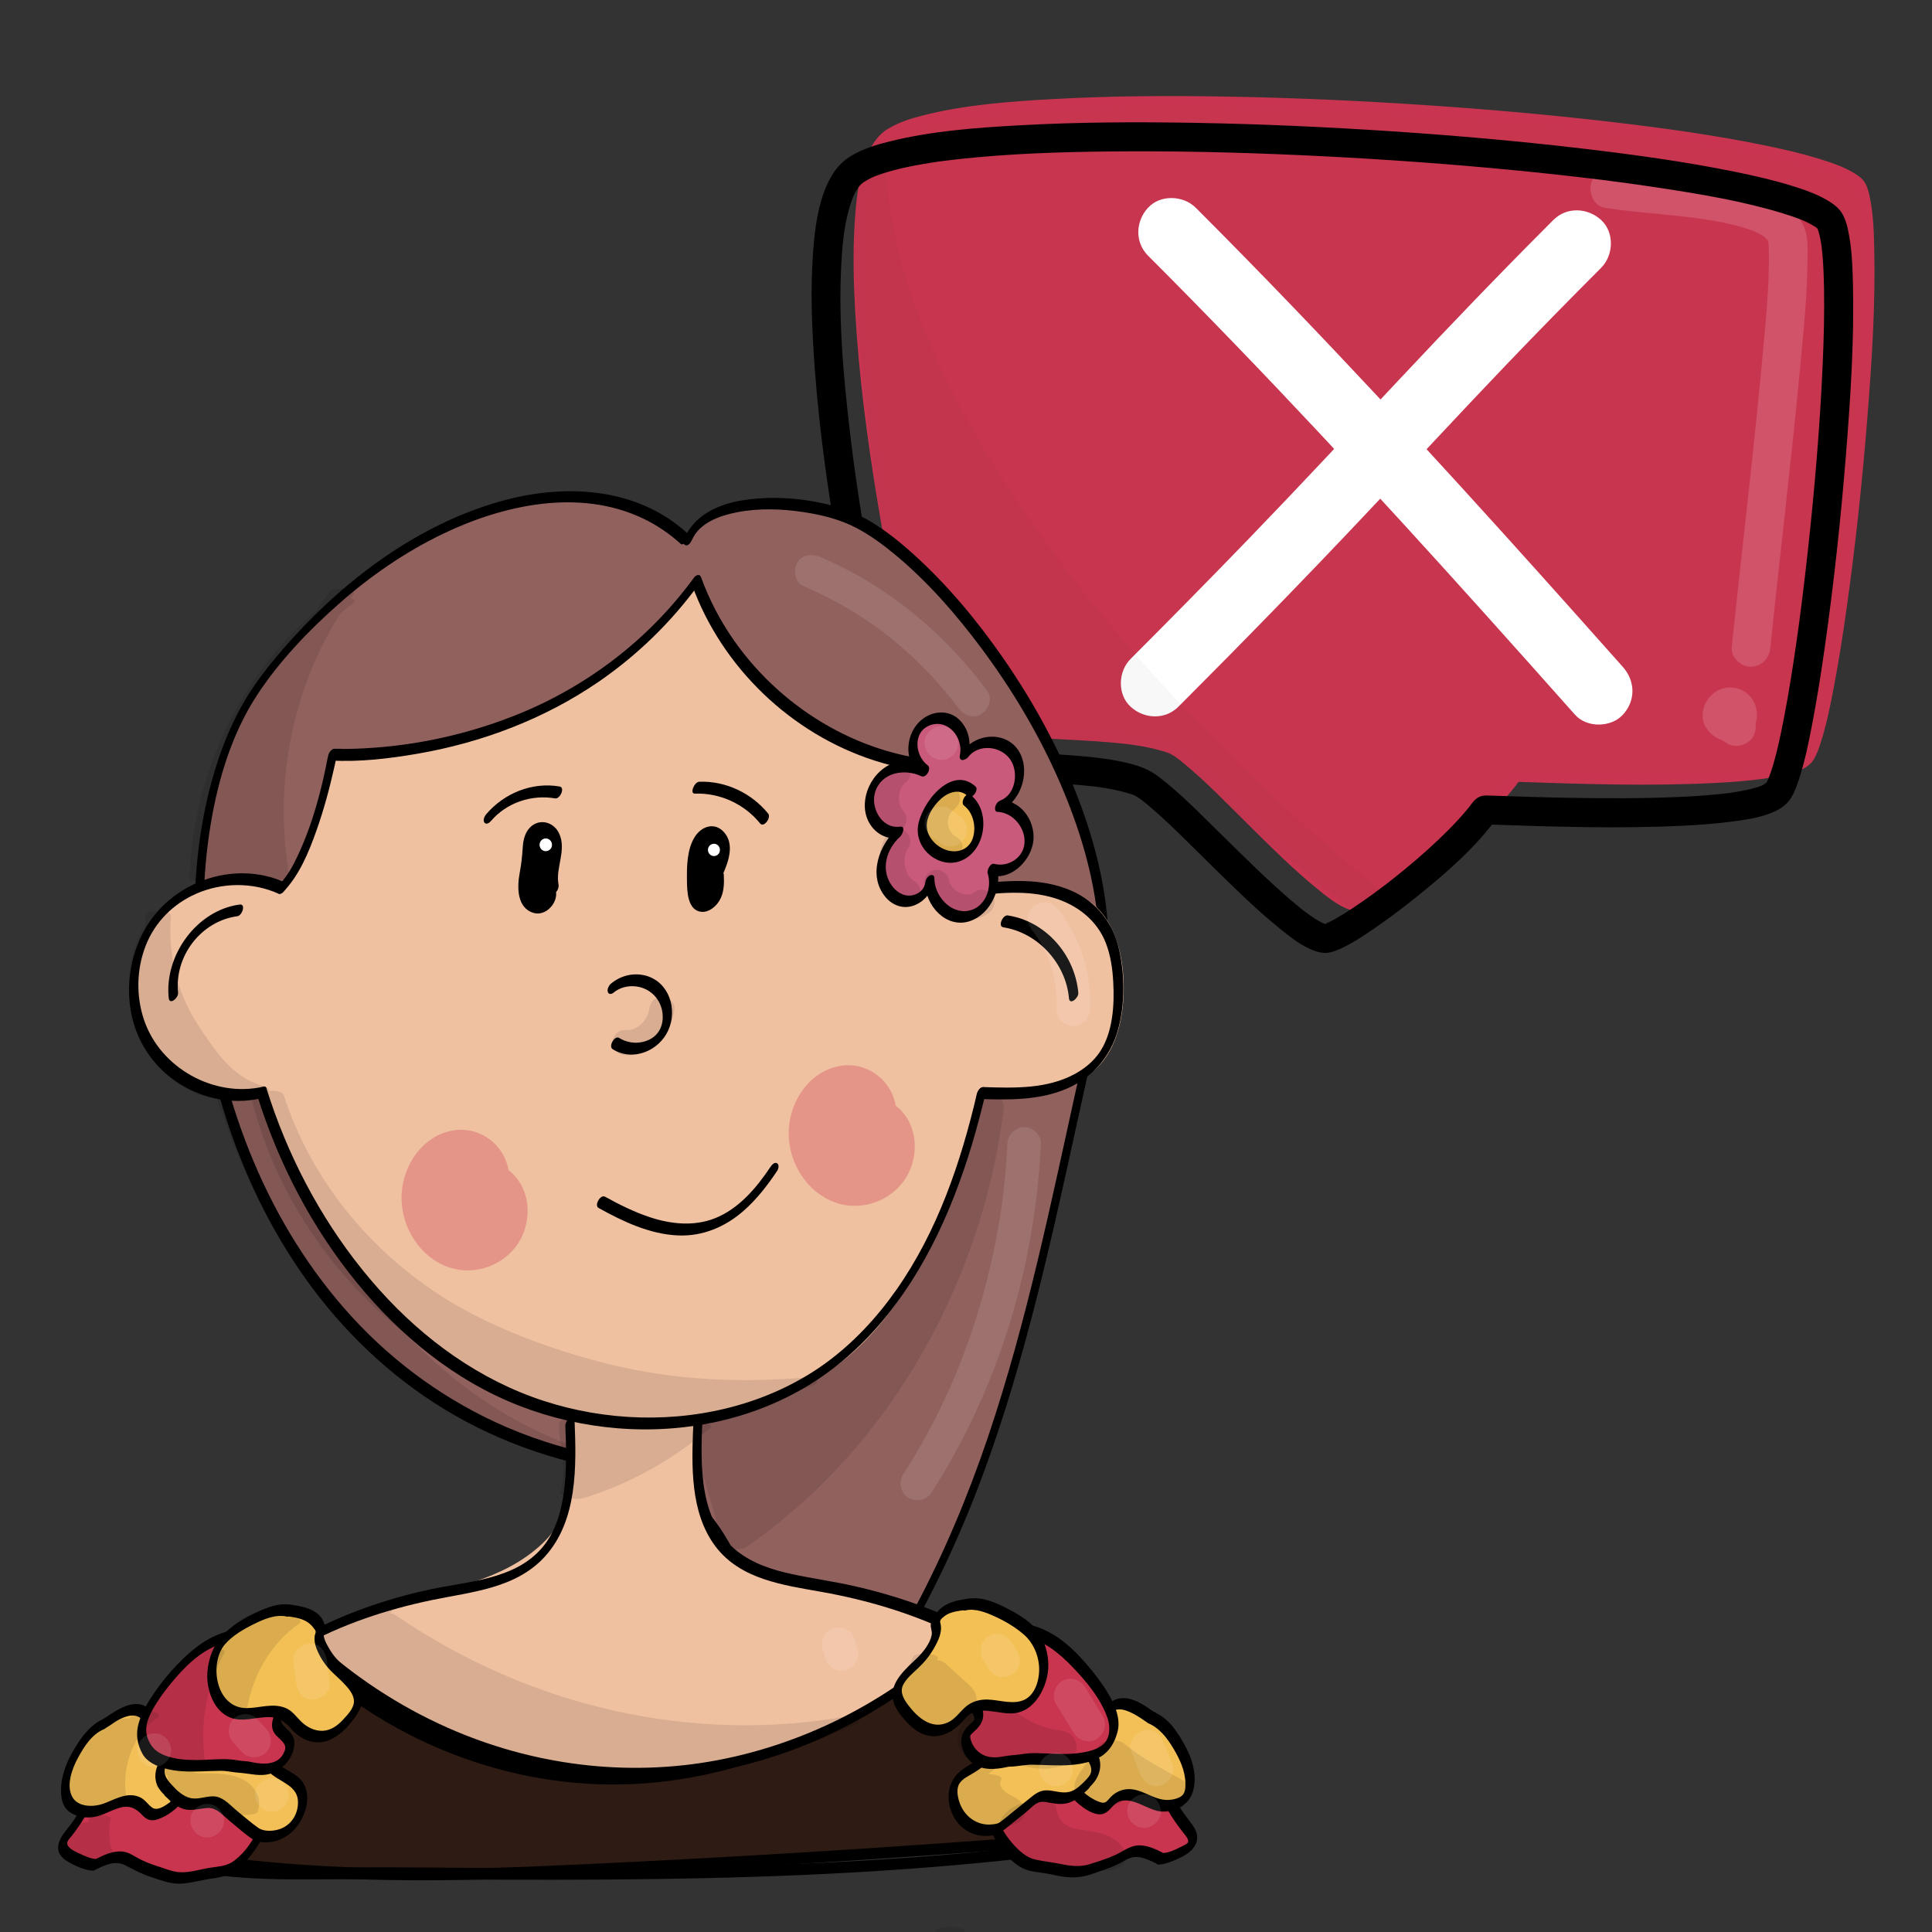 <?xml version="1.0" encoding="utf-8"?>
<!-- Generator: Adobe Adobe Illustrator 24.2.0, SVG Export Plug-In . SVG Version: 6.00 Build 0)  -->
<svg version="1.1" xmlns="http://www.w3.org/2000/svg" xmlns:xlink="http://www.w3.org/1999/xlink" x="0px" y="0px"
	 viewBox="0 0 2000 2000" style="enable-background:new 0 0 2000 2000;" xml:space="preserve">
<rect x="0" y="0" width="2000" height="2000" fill="#333333" stroke="none"/>
<style type="text/css">
	.st0{fill:#C8354F;}
	.st1{fill:#C93550;}
	.st2{opacity:0.149;}
	.st3{fill:#FFFFFF;}
	.st4{opacity:0.031;}
	.st5{fill:#91615E;}
	.st6{fill:#2E1B13;}
	.st7{fill:#F0C1A1;}
	.st8{fill:#FFFFFF;stroke:#FFFFFF;stroke-width:0.897;stroke-miterlimit:10;}
	.st9{opacity:0.31;}
	.st10{fill:#CA354F;}
	.st11{fill:#C9354E;}
	.st12{fill:#F3C058;}
	.st13{fill:#F3C057;}
	.st14{fill:#F3C056;}
	.st15{fill:#CA5A7C;}
	.st16{opacity:0.102;}
</style>
<g id="Ebene_22">
	<g>
		<g id="Ebene_2_Kopie">
			<g>
				<path class="st0" d="M1571.62,804.36c69.13,2.35,279.59,10.37,300.51-18.94c33.98-47.62,86.52-563.8,52.01-596.52
					c-72.32-68.57-934.1-125.63-1010.66-44.72c-69.03,72.96,25.04,555.45,51.45,584.56c39.92,44,181.38,21.66,247.28,46.44
					c29.38,11.05,160.03,164.64,192.7,162.89c18.54-0.99,126.77-80.9,164.53-133.56"/>
				<g>
					<path class="st1" d="M1571.62,809.37c67.85,2.31,135.93,4.62,203.78,1.16c16.32-0.83,32.65-2.04,48.85-4.2
						c12.01-1.6,24.31-3.46,35.73-7.66c7.02-2.58,13.73-5.97,17.67-12.58c3-5.05,4.99-10.78,6.82-16.34
						c6.03-18.29,9.86-37.35,13.5-56.24c5.21-27.07,9.47-54.33,13.34-81.62c9.32-65.82,16.4-131.97,21.68-198.23
						c4.65-58.32,8.54-117.07,7.25-175.61c-0.4-18.13-0.97-36.72-4.74-54.51c-1.07-5.07-2.45-10.49-5.24-14.92
						c-2.44-3.88-6.35-6.61-10.18-8.99c-11.04-6.87-23.84-11.15-36.18-14.98c-18.28-5.67-36.98-10-55.71-13.87
						c-52.31-10.83-105.37-18.09-158.39-24.34c-64.95-7.66-130.14-13.36-195.4-17.7c-67.74-4.51-135.58-7.54-203.46-8.73
						c-60.63-1.06-121.37-0.79-181.94,2.62c-43.93,2.47-88.82,5.71-131.65,16.4c-13.05,3.26-26.61,7.25-38.15,14.35
						c-12.07,7.43-18.85,19.46-23.47,32.57c-7.41,20.98-9.71,43.84-11.05,65.92c-1.79,29.44-1.11,59.02,0.51,88.46
						c3.75,68.03,12.65,135.83,23.91,202.99c9.2,54.87,19.6,109.94,34.64,163.55c3.82,13.63,7.48,28.47,14.48,40.91
						c4.51,8,13.07,13.64,21.05,17.69c14.77,7.51,31.29,11.13,47.56,13.62c40.37,6.19,81.39,5.89,122.01,9.37
						c18,1.54,36.19,3.64,53.57,8.75c5.92,1.74,8.14,2.28,12.79,5.25c3.67,2.34,6.83,4.86,10.13,7.59
						c23.18,19.18,44.14,41.16,65.55,62.26c23.58,23.25,47.09,46.89,72.77,67.85c8.74,7.13,17.89,14.53,28.14,19.4
						c7.8,3.7,14.22,4.37,22.2,0.95c11.9-5.09,22.88-12.55,33.53-19.82c15.91-10.86,31.28-22.53,46.25-34.66
						c28.88-23.39,58.1-48.69,79.97-78.99c3.78-5.23-4.91-10.24-8.65-5.06c-10.56,14.64-23.35,27.7-36.37,40.14
						c-14.74,14.09-30.23,27.4-46.16,40.13c-14.38,11.49-29.17,22.53-44.49,32.74c-9.42,6.27-20.54,14.09-30.67,17.39
						c-0.64,0.21-1.29,0.38-1.94,0.56c-1.73,0.48,0.32,0.07-0.9,0.13c-0.58,0.03-1.17-0.03-1.75-0.09c1.35,0.14-1.29-0.34-1.79-0.48
						c-3.59-1.03-6.64-2.73-10.33-4.96c-10.44-6.3-19.89-14.21-29.09-22.16c-25.47-22-49.23-45.96-73.18-69.58
						c-19.85-19.58-39.41-40.26-61.57-57.29c-8.56-6.58-17.28-9.98-27.81-12.61c-17.65-4.42-35.93-6.34-54.04-7.79
						c-39.99-3.2-80.56-2.72-120.2-9.45c-15.36-2.61-31.34-6.2-44.86-14.26c-2.59-1.54-5.1-3.23-7.37-5.2
						c-1.25-1.08-2.39-2.25-3.56-3.41c-0.27-0.27-1.69-2.12-0.43-0.39c-1.09-1.49-1.97-3.1-2.79-4.75
						c-2.36-4.75-4.28-10.22-6.39-16.57c-2.83-8.54-5.31-17.19-7.66-25.87c-6.53-24.1-12.03-48.48-17.13-72.91
						c-13.31-63.8-23.82-128.27-31.33-193.01c-7.07-60.96-12.61-123.19-8.33-184.57c1.46-20.83,3.92-42.36,11.48-61.98
						c2.28-5.9,6.26-13.39,10.29-17.71c0.7-0.76,1.44-1.48,2.21-2.17c0.35-0.31,0.71-0.61,1.07-0.91c1.25-1.06-0.52,0.32,0.84-0.65
						c2.03-1.44,4.13-2.76,6.31-3.95c5.93-3.23,9.53-4.59,16-6.78c7.4-2.51,14.97-4.51,22.58-6.25c18.91-4.32,38.16-7.1,57.43-9.28
						c53.25-6.03,107-7.79,160.56-8.36c64.89-0.69,129.79,0.85,194.61,3.74c66.66,2.98,133.27,7.44,199.73,13.51
						c59.05,5.39,118.04,11.94,176.65,20.97c42.28,6.51,85.05,13.63,126,26.27c6.93,2.14,13.8,4.49,20.52,7.24
						c1.26,0.52,1.21,0.49,3.17,1.37c1.34,0.6,2.68,1.23,3.99,1.88c2.25,1.12,4.46,2.31,6.59,3.63c0.9,0.56,1.77,1.15,2.65,1.75
						c0.44,0.3,0.87,0.63,1.3,0.96c-1.37-1.04,0.07,0.06,0.38,0.33c0.61,0.55,1.2,1.09,1.78,1.67c1.01,1.01-0.51-0.85,0.11,0.13
						c0.25,0.39,0.52,0.76,0.73,1.17c0.27,0.5,1.52,3.22,0.87,1.64c0.47,1.14,0.88,2.31,1.25,3.48c0.91,2.89,1.58,5.86,2.15,8.84
						c3.19,16.61,3.74,35.58,4.04,53.49c0.46,26.67-0.3,53.35-1.49,79.99c-2.89,64.92-8.46,129.75-15.54,194.34
						c-6.41,58.47-13.82,117.01-24.95,174.79c-3.61,18.74-7.42,37.64-13.36,55.81c-2.01,6.14-2.91,9.27-5.95,14.37
						c-1.3,2.18-2.09,3.03-3.99,4.23c-3.63,2.3-6.6,3.46-10.59,4.75c-11.85,3.84-24.38,5.68-36.71,7.13
						c-16.34,1.92-32.77,2.97-49.2,3.7c-37.38,1.65-74.83,1.54-112.23,0.89c-28.23-0.49-56.44-1.41-84.65-2.38
						C1565.17,799.13,1565.18,809.15,1571.62,809.37L1571.62,809.37z"/>
				</g>
			</g>
		</g>
		<g id="Ebene_7">
			<g class="st2">
				<g>
					<path class="st3" d="M1660.93,215c21.27,3.56,42.84,5.15,64.28,7.3c5.92,0.59,11.84,1.21,17.75,1.88
						c2.88,0.33,5.76,0.66,8.64,1.02c1.44,0.18,2.88,0.36,4.32,0.54c4.74,0.6-4.01-0.58,0.82,0.11c11.24,1.59,22.46,3.4,33.53,5.92
						c5.15,1.17,10.27,2.49,15.31,4.04c2.27,0.7,4.53,1.44,6.77,2.25c1.08,0.39,2.14,0.8,3.21,1.2c4.38,1.65-3.1-1.51-0.41-0.2
						c3.78,1.84,7.53,3.62,11.03,5.97c0.74,0.5,1.48,1.19,2.26,1.61c-1.11-0.59-3.98-3.37-1.67-1.21c1.34,1.26,2.6,3.01,4.04,4.12
						c-0.79-0.61-3.11-4.53-1.48-1.84c0.4,0.67,0.81,1.35,1.23,2.01c2.43,3.83-0.96-4.05-0.44-1.21c0.26,1.44,1.21,6.71,0.55,1.79
						c-0.65-4.87-0.14-0.93-0.03,0.25c0.1,1.12,0.18,2.24,0.25,3.35c0.15,2.56,0.22,5.12,0.25,7.69
						c0.47,35.15-3.25,70.52-6.42,105.47c-4.49,49.51-9.81,98.95-15.22,148.37c-5.11,46.74-10.42,93.46-15.3,140.23
						c-0.51,4.84-1,9.69-1.5,14.54c-1.06,10.44,9.95,20.45,20,20c11.74-0.53,18.87-8.81,20-20c4.68-46.1,9.91-92.15,14.98-138.21
						c5.58-50.76,11.11-101.54,15.88-152.39c3.52-37.54,7.44-75.38,7.6-113.12c0.04-9.66,0.46-20.95-3.02-30.08
						c-8.15-21.36-29.4-31.94-49.95-38.54c-23.07-7.41-47.56-10.44-71.54-13.25c-22.23-2.6-44.57-4.22-66.78-6.95
						c-1.1-0.13-2.2-0.28-3.3-0.42c-3.34-0.42,5.26,0.76,1.26,0.16c-2.1-0.31-4.19-0.62-6.28-0.97c-10.28-1.72-22.04,2.7-24.6,13.97
						C1644.76,200.06,1649.89,213.15,1660.93,215L1660.93,215z"/>
				</g>
			</g>
			<g class="st2">
				<g>
					<path class="st3" d="M1776.57,744.43c0.67,4.37,1.34,8.74,2.01,13.1c9.79-7.53,19.59-15.06,29.38-22.59
						c-5.08-3.22-10.15-6.44-15.23-9.66c1.35,10.47,2.7,20.94,4.05,31.41c-2.3,1.93-4.47,3.31-7.52,3.75
						c-1.18,0.35-2.37,0.35-3.55-0.01c-2.05-0.37-2.35-0.38-0.89-0.04c-2.23-0.83-3.93-1.83-5.71-3.42c1.01,1.03,0.86,0.8-0.43-0.69
						c-1.19-1.24-2.02-2.71-2.49-4.4c3.06-7.53,6.13-15.06,9.19-22.59c0.28-0.16,4.84-1.5,2.33-0.99c2.48-0.5,4.62-0.55,7.11-0.05
						c-2.53-0.51,1.94,0.92,2.25,1.07c-2.28-1.06,1.58,1.21,1.89,1.52c1.6,1.6,2.59,3.74,3.25,5.87c-1.08-3.46-0.29,7.33-0.24,7
						c0.42-2.52-0.73,1.79-0.96,2.2c-0.65,0.86-1.3,1.72-1.95,2.57c-2.77,1.93-3.49,2.48-2.18,1.66c2.1-1.07-4.4,1.6-2.17,0.91
						c1.03-0.24,0.6-0.19-1.27,0.17c-1.15,0.35-2.31,0.38-3.47,0.09c-4.59-0.52-8.52-3.29-10.3-7.58c-1.68-4.05-0.03,2.05-0.66-2.46
						c-0.62-4.47-0.59,1.86-0.04-2.63c-0.03-1.2,0.28-2.31,0.91-3.33c0.81-1.67,0.97-2.06,0.48-1.18c-0.89,1.53,3.58-3.76,1.05-1.76
						c10.47,1.35,20.94,2.7,31.41,4.05c-1.09-1.66-2.18-3.33-3.27-4.99c-5.72-8.74-17.97-13.23-27.36-7.17
						c-8.73,5.63-13.3,18-7.18,27.36c1.09,1.66,2.18,3.33,3.27,4.99c3.51,5.36,8.24,8.69,14.61,9.55c6.76,0.91,11.61-1.39,16.8-5.5
						c10.43-8.26,11.6-25.54,4.69-36.28c-8.21-12.77-25.71-16.76-38.47-8.22c-12.31,8.23-17.85,25.38-8.96,38.27
						c8.6,12.46,25.2,17.21,38.62,9.41c7.67-4.46,11.5-14.06,9.19-22.59c-2.49-9.22-9.98-16.97-19.3-19.43
						c-10.11-2.67-19.13,0.01-26.95,6.58c-10.3,8.64-5.98,25.05,4.05,31.41c5.08,3.22,10.15,6.44,15.23,9.66
						c6.77,4.29,16.11,3.15,22.21-1.56c6.84-5.29,8.43-12.8,7.17-21.02c-0.67-4.37-1.34-8.74-2.01-13.1
						c-0.71-4.62-5.34-9.7-9.19-11.95c-4.29-2.51-10.6-3.57-15.41-2.02c-4.84,1.57-9.51,4.57-11.95,9.19
						C1775.91,734.08,1775.71,738.81,1776.57,744.43L1776.57,744.43z"/>
				</g>
			</g>
		</g>
		<g id="Ebene_2_1_">
			<g>
				<g>
					<path d="M1539.36,853.46c67.94,2.34,136.11,4.67,204.05,1.26c16.34-0.82,32.69-2.02,48.92-4.15c12.9-1.7,26.14-3.48,38.43-7.97
						c9.52-3.48,18.21-8.09,23.59-17.02c3.43-5.69,5.71-12.2,7.8-18.48c6.08-18.27,9.93-37.34,13.58-56.22
						c5.25-27.13,9.52-54.46,13.4-81.82c9.43-66.49,16.64-133.31,21.95-200.26c4.62-58.25,8.51-116.95,7.07-175.41
						c-0.46-18.65-1.2-37.82-5.23-56.1c-1.28-5.82-3.13-11.92-6.35-16.97c-3.43-5.37-8.68-9.24-14.06-12.5
						c-11.97-7.25-25.77-11.85-39.09-15.93c-18.45-5.64-37.3-9.95-56.19-13.82c-53.13-10.88-107.02-18.17-160.86-24.49
						c-64.91-7.62-130.04-13.3-195.25-17.64c-67.65-4.5-135.41-7.55-203.19-8.76c-60.43-1.08-120.96-0.85-181.32,2.47
						c-44.97,2.47-90.95,5.76-134.82,16.53c-13.95,3.43-28.44,7.76-40.81,15.23c-14.28,8.62-22.43,22.28-28.04,37.66
						c-7.87,21.6-10.22,45.39-11.65,68.18c-1.85,29.4-1.17,58.95,0.46,88.35c3.79,68.62,12.89,137.01,24.33,204.74
						c9.29,55.04,19.79,110.29,35.04,164.03c4.04,14.23,8.03,29.72,15.42,42.66c5.45,9.54,15.4,16.53,25.03,21.33
						c15.9,7.93,33.32,11.96,50.79,14.56c41.38,6.17,83.3,6.02,124.92,9.67c4.57,0.4,9.14,0.85,13.7,1.37
						c1.21,0.14,2.43,0.28,3.64,0.43c0.65,0.08,4.73,0.63,0.79,0.09c2.34,0.32,4.67,0.66,7,1.03c8.62,1.38,17.2,3.12,25.56,5.64
						c1.59,0.48,3.18,0.99,4.75,1.53c0.89,0.31,1.83,0.78,2.74,0.98c1.86,0.41-4-2.06-2.35-0.99c1.38,0.89,2.94,1.54,4.33,2.42
						c1.63,1.03,3.18,2.17,4.74,3.29c3.51,2.54-2.42-1.99,0.34,0.24c1.21,0.98,2.43,1.95,3.63,2.95
						c23.08,19.13,44.04,40.9,65.42,61.86c23.67,23.19,47.26,46.8,73.07,67.64c9.37,7.57,19.13,15.53,30.13,20.67
						c5.19,2.43,10.53,4.53,16.35,4.67c5.83,0.14,10.79-1.84,16.01-4.13c12.02-5.28,23.15-12.74,33.97-20.11
						c16.49-11.23,32.41-23.33,47.93-35.85c29.45-23.75,58.75-49.42,81.09-80.19c4.76-6.56,1.12-16.72-5.38-20.52
						c-7.58-4.43-15.75-1.19-20.52,5.38c-0.64,0.88-4.59,5.94-1.87,2.56c-1.21,1.51-2.42,3.03-3.65,4.52
						c-2.88,3.46-5.85,6.85-8.89,10.17c-6.54,7.14-13.39,14-20.41,20.67c-14.76,14.03-30.26,27.27-46.2,39.92
						c-1.71,1.36-3.42,2.7-5.14,4.05c-0.32,0.25-3.74,2.89-1.05,0.82c-1.01,0.78-2.03,1.56-3.05,2.33
						c-3.96,3.02-7.95,5.99-11.97,8.93c-7,5.11-14.08,10.09-21.31,14.87c-5.86,3.88-11.81,7.65-17.93,11.11
						c-2.29,1.29-4.6,2.54-6.96,3.7c-0.99,0.48-2.41,0.85-3.27,1.53c3.16-2.48,2.58-0.99,0.28-0.2c-0.78,0.27-1.6,0.43-2.37,0.7
						c-2.63,0.96,2.71-0.09,2.08-0.24c-0.44-0.1-1.66-0.18-2.09-0.08c3.83-0.86,3.75,0.79,1.27-0.01c-0.85-0.27-1.71-0.58-2.57-0.84
						c-3.03-0.91,3.69,1.8,0.81,0.34c-2.07-1.05-4.13-2.08-6.13-3.27c-4.76-2.82-9.23-6.05-13.66-9.35
						c-0.81-0.6-3.29-2.21,0.43,0.35c-0.69-0.47-1.34-1.04-1.99-1.56c-1.25-0.99-2.5-1.99-3.73-3c-2.86-2.33-5.69-4.7-8.49-7.1
						c-25.46-21.84-49.21-45.64-73.15-69.11c-20.62-20.22-40.95-41.35-63.97-58.89c-8.9-6.79-18.37-10.57-29.26-13.36
						c-18.84-4.83-38.45-6.85-57.8-8.4c-20.3-1.62-40.64-2.45-60.97-3.64c-10.05-0.59-20.1-1.26-30.13-2.17
						c-4.62-0.42-9.23-0.89-13.83-1.44c-1.23-0.15-2.45-0.3-3.68-0.45c-3.97-0.49,2.2,0.37-0.25-0.03c-2.56-0.42-5.14-0.75-7.7-1.17
						c-8.44-1.39-16.84-3.14-25.04-5.59c-3.57-1.06-7.01-2.38-10.52-3.63c-3.23-1.15,3.06,1.51,0.03,0.01
						c-0.84-0.42-1.72-0.78-2.56-1.19c-1.65-0.8-3.27-1.65-4.85-2.56c-1.53-0.88-3.02-1.81-4.47-2.81c-0.47-0.32-0.92-0.68-1.4-0.99
						c-2.58-1.68,2.57,2.38,0.37,0.27c-1.6-1.54-3.39-3.82-5.2-5.04c3.49,2.36,2.5,3.62,1.54,1.93c-0.18-0.32-0.4-0.63-0.6-0.94
						c-0.55-0.89-1.03-1.82-1.51-2.75c-0.52-1.03-0.98-2.08-1.47-3.13c-1.48-3.19,0.99,2.49,0.54,1.3
						c-0.27-0.72-0.58-1.42-0.86-2.13c-1.28-3.25-2.44-6.55-3.55-9.86c-2.88-8.59-5.41-17.31-7.8-26.05
						c-6.55-23.96-12.07-48.2-17.19-72.5c-6.4-30.4-12.08-60.95-17.16-91.59c-2.8-16.89-5.42-33.82-7.85-50.77
						c-0.57-4.02-1.14-8.04-1.69-12.06c-0.14-1.05-0.94-6.97-0.36-2.6c-0.34-2.56-0.68-5.13-1.02-7.69
						c-1.1-8.42-2.14-16.84-3.13-25.28c-7.12-60.79-12.71-122.88-8.36-184.09c0.44-6.19,1.01-12.37,1.75-18.53
						c0.16-1.35,1.02-5.82,0.04-0.48c0.26-1.44,0.41-2.91,0.62-4.35c0.42-2.79,0.89-5.58,1.41-8.36c1.74-9.32,4.12-18.47,7.49-27.34
						c0.19-0.5,0.46-0.99,0.61-1.5c0.06-0.21-1.77,3.96-0.89,2.12c0.44-0.93,0.84-1.89,1.29-2.82c0.85-1.77,1.77-3.51,2.78-5.2
						c0.86-1.45,1.84-2.81,2.77-4.22c1.65-2.5-2.93,3.35-0.47,0.63c0.56-0.62,1.1-1.27,1.68-1.88c0.68-0.71,1.41-1.37,2.14-2.04
						c0.42-0.38,0.9-0.7,1.31-1.09c0.39-0.38-3.96,2.81-1.38,1.1c2.09-1.38,4.17-2.73,6.38-3.92c1.17-0.63,2.35-1.22,3.55-1.78
						c0.69-0.32,1.38-0.63,2.07-0.95c3.4-1.57-2.01,0.8-1.05,0.43c3.05-1.18,6.08-2.37,9.18-3.4c7.45-2.48,15.06-4.46,22.72-6.19
						c8.94-2.01,17.96-3.66,27.01-5.09c2.37-0.38,4.74-0.73,7.11-1.08c1.1-0.16,2.21-0.32,3.31-0.47c0.67-0.09,1.34-0.19,2.01-0.28
						c3.8-0.53-3.21,0.41-0.6,0.08c5.39-0.69,10.79-1.36,16.2-1.97c53.26-5.92,106.99-7.64,160.54-8.17
						c64.45-0.63,128.91,0.9,193.29,3.78c66.77,2.98,133.48,7.44,200.05,13.5c31,2.82,61.97,6,92.88,9.64
						c14.74,1.73,29.49,3.47,44.18,5.55c-3.94-0.56-0.33-0.04,1.46,0.2c1.8,0.25,3.6,0.49,5.4,0.74c3.55,0.49,7.11,0.99,10.66,1.5
						c6.62,0.95,13.25,1.93,19.86,2.94c42.37,6.49,85.21,13.59,126.29,26.12c6.93,2.11,13.81,4.42,20.53,7.13
						c0.63,0.25,1.26,0.54,1.89,0.78c-5.66-2.11-2.37-1.02-1.04-0.42c1.36,0.61,2.72,1.22,4.06,1.88c2.29,1.11,4.55,2.3,6.73,3.62
						c0.92,0.56,1.83,1.13,2.71,1.74c0.41,0.28,0.81,0.6,1.23,0.87c2.2,1.46-3.54-3.07-1.49-1.15c0.61,0.57,1.26,1.17,1.91,1.7
						c2.33,1.9-2.36-4.19-0.68-0.84c0.4,0.81,0.82,1.72,1.29,2.48c-2.43-3.97-0.97-2.52-0.12,0.07c0.89,2.7,1.56,5.48,2.12,8.27
						c0.32,1.57,0.6,3.15,0.86,4.74c0.15,0.93,0.29,1.86,0.43,2.79c0.62,3.98-0.46-3.8-0.07-0.55c0.5,4.19,0.94,8.38,1.28,12.58
						c0.83,10.43,1.22,20.9,1.41,31.37c0.49,26.34-0.23,52.71-1.38,79.03c-2.83,65-8.4,129.9-15.5,194.57
						c-1.78,16.19-3.67,32.37-5.69,48.53c-0.98,7.82-1.99,15.63-3.02,23.44c-0.12,0.88-0.6,4.44,0,0.02
						c-0.11,0.83-0.22,1.66-0.34,2.49c-0.25,1.82-0.49,3.63-0.74,5.45c-0.54,3.91-1.09,7.81-1.64,11.71
						c-3.81,26.71-8,53.39-13.12,79.88c-3.62,18.73-7.45,37.64-13.43,55.79c-0.98,2.96-2.23,5.81-3.22,8.76
						c1.99-5.96,0.66-1.55-0.14,0.08c-0.51,1.03-1.07,2.01-1.63,3.01c-0.22,0.4-0.53,0.75-0.74,1.16c-1.06,2.07,3.17-3.05,1.13-1.47
						c-0.53,0.41-1.23,1.06-1.66,1.57c-0.78,0.92-2.88-0.17,2.06-1.59c-0.48,0.14-1,0.73-1.45,0.98c-1.6,0.89-3.2,1.69-4.83,2.52
						c-2.17,1.09,3.89-1.42,1.53-0.66c-0.55,0.18-1.09,0.42-1.64,0.62c-1.16,0.42-2.34,0.82-3.52,1.19
						c-5.34,1.68-10.82,2.89-16.31,3.93c-3.07,0.58-6.14,1.09-9.23,1.55c-1.2,0.18-7.35,1.25-2.31,0.35
						c-1.85,0.33-3.77,0.48-5.64,0.7c-16.55,1.93-33.2,2.97-49.85,3.68c-37.23,1.59-74.54,1.47-111.8,0.8
						c-28.26-0.5-56.51-1.44-84.77-2.41c-8.1-0.28-15,7.09-15,15C1524.36,846.82,1531.23,853.18,1539.36,853.46L1539.36,853.46z"/>
				</g>
			</g>
		</g>
		<g id="Ebene_10_1_">
			<g>
				<g>
					<path class="st3" d="M1188.38,264.59c60.47,60.49,119.78,122.12,178.24,184.55c57.5,61.41,114.18,123.58,170.42,186.15
						c31.26,34.77,62.37,69.67,93.43,104.62c12.2,13.73,37.23,13.37,49.5,0c13.45-14.65,13.01-34.85,0-49.5
						c-55.38-62.32-110.96-124.47-167.15-186.07c-57.1-62.6-114.82-124.63-173.52-185.72c-33.47-34.84-67.26-69.36-101.41-103.52
						c-12.96-12.97-36.71-13.93-49.5,0C1175.55,229.06,1174.55,250.75,1188.38,264.59L1188.38,264.59z"/>
				</g>
			</g>
			<g>
				<g>
					<path class="st3" d="M1219.88,731.58c66.65-66.66,132.43-134.16,197.09-202.76c47.87-50.78,95.21-102.06,143.48-152.46
						c31.98-33.39,64.35-66.41,97.04-99.11c12.96-12.97,13.93-36.71,0-49.5c-13.97-12.82-35.66-13.84-49.5,0
						c-54.38,54.39-107.67,109.83-160.27,165.94c-51.05,54.45-101.93,109.04-153.76,162.74c-40.8,42.27-82.04,84.11-123.58,125.66
						c-12.96,12.96-13.93,36.71,0,49.5C1184.35,744.41,1206.05,745.42,1219.88,731.58L1219.88,731.58z"/>
				</g>
			</g>
		</g>
		<g id="Ebene_9_1_">
			<g class="st4">
				<path d="M906.44,153.97c0,281,312.26,612.99,525.2,782.43c-26.36,7.04-59.46-30.06-117.44-76.2
					c-81.95-65.2-59.06-73.17-104.65-91.42c-37.87-15.16-84.13-11.05-124.91-12.35c-37.58-1.19-84.58-7.83-108.65-26.8
					c-31.75-25.02-88.42-342.47-81.78-537.55"/>
				<g>
					<path d="M896.44,153.97c0.09,58.33,12.98,116.13,32.75,170.79c21.92,60.61,51.91,118.12,86.08,172.67
						c36.25,57.87,77.34,112.69,121.16,165.03c43.23,51.62,89.31,100.85,137.53,147.83c43.24,42.12,88.22,82.51,135.02,120.63
						c5.17,4.21,10.36,8.39,15.58,12.54c1.47-5.57,2.94-11.14,4.41-16.71c-0.71,0.18-1.42,0.32-2.13,0.47
						c2.65-0.55,0.41-0.03-0.23-0.02c-1.24,0.02-2.46,0.04-3.7-0.03c-2.84-0.14,0.92,0.39-1.92-0.31c-1.6-0.39-3.18-0.8-4.75-1.33
						c-0.82-0.28-1.63-0.59-2.44-0.9c1.8,0.71-0.08-0.03-0.52-0.24c-1.59-0.76-3.16-1.53-4.71-2.36c-3.43-1.86-6.74-3.95-9.98-6.14
						c-17.2-11.63-32.69-25.78-48.55-39.12c-31.04-26.11-63.96-50.14-90.15-81.42c-5.22-6.24-10.13-12.87-16.21-18.32
						c-7.61-6.82-16.42-11.55-25.76-15.53c-46.11-19.63-96.58-12.66-145.27-15.64c-22.2-1.36-44.66-4.36-65.8-11.54
						c-8.68-2.95-16.95-6.84-24.38-12.25c-1.1-0.8,0.95,1.18-0.4-0.4c-0.31-0.36-0.67-0.72-1.01-1.05c-1.09-1.07-0.6-1.82,0.34,0.52
						c-0.24-0.6-0.88-1.21-1.25-1.76c-1.82-2.71-3.33-5.63-4.73-8.58c-0.46-0.96-0.9-1.93-1.33-2.9c-0.32-0.73-1.54-3.74-0.34-0.74
						c-0.84-2.1-1.7-4.2-2.5-6.32c-3.98-10.56-7.28-21.39-10.33-32.25c-18.82-67.05-30.02-136.56-39.3-205.48
						c-10.89-80.86-18.4-162.71-17.93-244.37c0.05-8.9,0.22-17.79,0.52-26.69c0.43-12.87-19.57-12.86-20,0
						c-2.71,81.49,4.09,163.42,13.98,244.25c9.08,74.3,20.55,148.9,39.14,221.48c5.57,21.78,11.47,44.22,21.48,64.46
						c3.48,7.03,7.68,12.81,14.06,17.44c17.08,12.42,39.22,17.99,59.7,21.55c23.91,4.16,48.05,5.36,72.28,5.47
						c24.88,0.12,50.2-0.58,74.78,3.99c6.04,1.12,12.03,2.55,17.89,4.38c2.64,0.82,5.25,1.73,7.83,2.72
						c1.09,0.42,2.16,0.86,3.24,1.29c1.89,0.77-1.11-0.51,1.2,0.51c4.8,2.12,9.54,4.4,13.97,7.22c0.81,0.52,1.61,1.05,2.39,1.6
						c1.07,0.75,2.49,1.99,0.6,0.39c1.58,1.35,3.18,2.65,4.67,4.11c2.81,2.73,5.36,5.72,7.86,8.73c7.64,9.19,15.3,18.28,23.72,26.77
						c16.14,16.27,33.97,30.55,51.74,44.96c19.1,15.49,37.46,31.91,56.78,47.14c12.72,10.03,26.58,21.11,42.59,25.25
						c6.65,1.72,13.51,1.93,20.19,0.25c6.74-1.69,10.4-11.95,4.41-16.71c-45.87-36.53-89.98-75.28-132.45-115.71
						c-47.83-45.52-93.63-93.22-136.83-143.16c-44.02-50.86-85.35-104.16-122.32-160.4c-35.04-53.3-66.6-109.43-90.32-168.74
						c-21.31-53.3-36.82-109.75-39.81-166.89c-0.36-6.8-0.53-13.61-0.54-20.42C916.42,141.11,896.42,141.08,896.44,153.97
						L896.44,153.97z"/>
				</g>
			</g>
		</g>
	</g>
</g>
<g id="Ebene_13">
	<g>
		<g>
			<path d="M739.42,1632.05c-9.91,4.24-21.96-9.69-28.24-15.65c-7.18-6.81-14.05-14.1-19.24-22.57
				c-13.57-22.15-6.47-46.12,0.02-69.35c6.92-24.76,13.84-49.52,20.76-74.28c3.46-12.38,6.92-24.76,10.38-37.14
				c1.18-4.24,1.93-11.28,5.16-14.57c3.62-3.67,11.26-1.94,15.75-1.33c25.94,3.51,50.55,13.13,72.43,27.41
				c4.4,2.87,11.07-8.33,6.52-11.3c-21.93-14.31-46.79-24.04-72.74-27.81c-12.18-1.77-23.22-1.19-29.79,10.74
				c-2.8,5.08-4.13,10.77-5.68,16.32c-2.13,7.62-4.26,15.24-6.39,22.85c-7.98,28.57-15.97,57.14-23.95,85.71
				c-7.06,25.27-15.99,52.06-3.56,77.17c5.81,11.74,15.01,21.32,24.52,30.14c9.35,8.68,20.48,20.29,34.22,14.41
				C744.23,1640.82,746.55,1628.99,739.42,1632.05L739.42,1632.05z"/>
		</g>
	</g>
	<g>
		<path class="st5" d="M707.8,557.24c-106.39-97.17-308.36-22.37-436.51,148.06c-140.72,187.15-67.38,729.96,353.99,809.26
			c87.59,16.48,162.42,61.65,185.71,350.45c220.86-241.21,257.26-524.71,324.74-814.82C1183.88,843.18,980.68,580.4,881.78,537
			c-46.07-20.22-149.13-27.87-169.6,21.53"/>
		<g>
			<path d="M711.06,551.59C658.3,503.84,583.66,500.4,517.96,519c-83.49,23.64-157.03,77.87-214.78,141.44
				c-21.45,23.61-41.87,48.7-56.65,77.1c-11.35,21.8-19.98,44.87-26.62,68.51c-14.96,53.25-19.95,109.22-18.24,164.4
				c1.9,61.58,12.32,123.06,30.7,181.86c19.08,61.02,46.96,119.61,84.15,171.71c38.22,53.54,86.52,99.97,142.72,134.33
				c29.73,18.18,61.52,32.94,94.53,44.09c17.44,5.89,35.2,10.84,53.18,14.81c11.7,2.58,23.53,4.5,35.14,7.46
				c38.56,9.86,70.77,31.16,93.53,64.05c16.23,23.45,27.36,50.06,36.04,77.1c12.68,39.5,20.38,80.56,26.06,121.6
				c3.68,26.63,6.4,53.39,8.58,80.18c0.4,4.86,4.75,3.36,7.1,0.78c90.25-98.81,157.06-215.24,203.56-340.39
				c44.75-120.44,71.87-246.38,99.31-371.62c7.08-32.3,14.18-64.59,21.6-96.8c5.94-25.78,9.86-51.39,9.84-77.92
				c-0.04-53.77-12.94-107.09-32.28-157.02c-19.64-50.72-46.05-98.85-77.04-143.5c-26.93-38.8-57.47-75.54-92.54-107.26
				c-13.24-11.97-27.24-23.31-42.43-32.73c-15.02-9.31-31.21-15.44-48.41-19.44c-22.81-5.3-46.69-7.51-70.07-5.74
				c-21.05,1.59-43.4,6.25-60.19,19.86c-7.38,5.98-12.94,13.6-16.69,22.3c-0.96,2.22-0.95,5.73,1.89,6.35
				c2.92,0.64,5.48-3.51,6.38-5.58c7.67-17.79,28.81-25.14,46.36-28.59c22.93-4.51,46.98-3.62,69.98-0.09
				c18.6,2.86,37.23,7.52,53.97,16.33c14.32,7.54,27.48,17.23,39.91,27.54c34,28.18,63.44,62.04,89.74,97.4
				c31.31,42.1,58.48,87.61,79.63,135.65c21.19,48.12,36.93,99.5,41.23,152.09c2.08,25.44,1.48,51.13-2.81,76.32
				c-5.06,29.71-13.1,59.09-19.6,88.51c-26.95,122.01-51.91,244.9-91.98,363.46c-40.94,121.13-98.9,235.98-180.32,335.09
				c-10.93,13.3-22.23,26.29-33.84,39c2.37,0.26,4.73,0.52,7.1,0.78c-4-49.17-9.74-98.38-19.95-146.69
				c-7.07-33.48-16.28-66.85-30.48-98.07c-18.03-39.64-45.03-74.97-85.43-93.41c-16.38-7.48-33.89-12.09-51.53-15.48
				c-35.4-6.82-70-16.84-103.17-31.05c-61.16-26.2-116.09-65.58-161-114.64c-43.11-47.1-77.07-102.29-101.75-161.09
				c-24.03-57.25-39.84-118.1-47.07-179.77c-6.62-56.42-6.49-114.01,2.97-170.11c7.86-46.61,22.09-93.44,48.25-133.22
				c22.85-34.76,52.89-66.11,83.96-93.57c32.59-28.8,68.71-53.79,107.95-72.66c62.85-30.23,141.14-47.27,206.99-16.05
				c14.29,6.77,27.41,15.68,39.12,26.29C708.19,566.19,715.16,555.3,711.06,551.59L711.06,551.59z"/>
		</g>
	</g>
</g>
<g id="Ebene_14">
	<g>
		<path class="st6" d="M316.54,1701.54c-76.78,47.61-173.44,122.34-173.44,212.64c132.99,27.5,278.7,29.5,413.95,23.63
			c203.15-8.82,406.16-21.69,608.88-38.61c-22.09-53.36-51.86-102.92-87.87-146.3c-20.23-24.37-45.3-48.18-75.4-49.24
			c-30.86-1.08-57.41,21.8-82.77,41.04c-89.23,67.7-199.28,102.03-307.79,96.02c-108.51-6.01-214.82-52.34-297.31-129.56"/>
		<g>
			<path d="M316.45,1696.16c-33.29,20.67-65.66,43.26-94.72,69.62c-28.59,25.93-54.75,56.02-70.35,91.67
				c-8.2,18.73-12.86,38.87-12.98,59.34c-0.01,1.67,0.79,3.01,2.46,3.36c62.82,12.93,126.72,20.05,190.73,23.55
				c64.36,3.52,128.88,3.41,193.28,1.23c67.41-2.28,134.79-5.92,202.14-9.61c68.6-3.75,137.17-7.97,205.7-12.65
				c68.55-4.68,137.07-9.82,205.55-15.42c8.48-0.69,16.95-1.39,25.43-2.1c3.81-0.32,8.43-5.85,6.77-9.85
				c-13.37-32.15-29.41-63.16-48.23-92.46c-18.12-28.21-38.42-56.9-63.38-79.52c-11.42-10.34-24.36-19.09-39.32-23.31
				c-14.88-4.2-30.36-2.34-44.56,3.35c-14.9,5.98-28.09,15.31-40.84,24.92c-13.51,10.19-26.81,20.55-40.97,29.85
				c-56.49,37.11-120.73,62.07-187.58,72.22c-64.93,9.86-131.52,4.99-194.48-13.59c-63.31-18.69-122.53-51.13-173.05-93.52
				c-6.56-5.5-12.96-11.18-19.22-17.01c-4.4-4.1-11.67,6.51-8.09,9.85c48.04,44.81,104.47,80.22,166.22,102.84
				c61.01,22.35,126.31,32.08,191.17,27.16c66.39-5.04,131.32-24.43,189.87-56.07c14.92-8.06,29.4-16.91,43.38-26.5
				c13.74-9.43,26.69-19.85,40.11-29.71c12.91-9.48,26.9-18.59,42.65-22.42c15.24-3.71,30.6-1.13,44.39,6.12
				c14.37,7.55,26.44,18.82,37.24,30.79c11.38,12.61,21.81,26.14,31.71,39.92c20.37,28.33,38.09,58.56,52.98,90.12
				c3.85,8.16,7.47,16.43,10.94,24.77c2.26-3.29,4.51-6.57,6.77-9.86c-68.47,5.71-136.98,10.97-205.52,15.76
				c-68.53,4.79-137.1,9.12-205.69,12.99c-68.04,3.84-136.1,7.32-204.19,10.14c-64.17,2.66-128.45,3.42-192.63,0.8
				c-64.26-2.63-128.5-8.62-191.8-20.22c-7.68-1.41-15.35-2.91-23-4.48c0.82,1.12,1.64,2.24,2.46,3.36
				c0.19-34.84,15.62-66.89,36.55-94.04c22.8-29.57,51.43-54.3,81.37-76.38c16.46-12.14,33.53-23.44,50.91-34.24
				c2.59-1.61,4.77-4.84,4.61-7.99C321.1,1696.28,318.94,1694.61,316.45,1696.16L316.45,1696.16z"/>
		</g>
	</g>
</g>
<g id="Ebene_27">
	<g>
		<path class="st7" d="M591.9,1473.44c6.05,58.9,5.06,95.17-26.75,126.65c-31.81,31.48-75,44.82-116.93,54.86
			c-41.93,10.04-85.31,18.17-122.24,42.07c91.58,85.82,212.12,133.92,332.79,132.79s240.44-51.47,330.66-139
			c-36.78-22.56-79.17-30.91-120.24-41.41s-92.99-8.93-124.36-39.72s-39.07-98.3-20.84-139.84c-42.35,9.97-87.19,7.02-128.15-8.43"
			/>
		<g>
			<path class="st7" d="M587.2,1476.05c2.4,23.56,4.95,48.01,1.05,71.55c-3.25,19.66-12.28,36.56-26.76,50.25
				c-39.99,37.81-96.15,46.96-147.55,59.61c-30.68,7.55-61.23,17.03-88.04,34.19c-2.28,1.46-6.97,7.49-3.95,10.3
				c71.09,66.39,160.78,112.08,256.97,127.83c94.32,15.44,191.53-0.05,277.63-41.07c49.41-23.54,94.83-55.32,134.17-93.35
				c2.04-1.97,5.7-7.93,1.98-10.19c-26.38-16.01-55.95-25.16-85.65-32.81c-14.34-3.69-28.7-7.55-43.17-10.7
				c-12.47-2.72-25.11-4.53-37.69-6.63c-25.18-4.2-51.75-9.38-72.19-25.76c-18.35-14.71-27.76-37.89-32.17-60.41
				c-5.06-25.78-4.2-54.27,6.3-78.64c1.04-2.42,0.76-7.12-3.03-6.25c-41.8,9.65-85.79,6.76-125.99-8.22
				c-5.14-1.92-11.26,9.53-6.52,11.3c41.69,15.53,86.92,18.67,130.3,8.65c-1.01-2.08-2.02-4.17-3.03-6.25
				c-9.74,22.6-11.99,48.48-9.27,72.77c2.63,23.52,9.72,48.08,24.98,66.66c16.69,20.33,42.07,29.27,67.03,34.54
				c13.38,2.82,26.94,4.72,40.41,7.03c13.81,2.37,27.3,5.78,40.88,9.15c35.31,8.74,70.9,17.8,102.29,36.85
				c0.66-3.4,1.32-6.79,1.98-10.19c-68.53,66.26-155.63,112.55-249.51,129.99c-92.52,17.18-188.74,4.15-274.32-34.58
				c-49.24-22.29-94.78-52.7-134.29-89.59c-1.32,3.43-2.64,6.87-3.95,10.3c49.87-31.92,110.37-35.17,165.22-54.05
				c45.73-15.74,92.31-44.86,104.42-94.76c6.53-26.9,3.66-55.56,0.89-82.76C595.82,1463.13,586.69,1471.03,587.2,1476.05
				L587.2,1476.05z"/>
		</g>
	</g>
	<g>
		<g>
			<path class="st7" d="M808.74,1370.98c5.08,0,10.06-11.93,4.49-11.93C808.15,1359.05,803.16,1370.98,808.74,1370.98
				L808.74,1370.98z"/>
		</g>
	</g>
</g>
<g id="Ebene_23">
	<g>
		<g>
			<path d="M585.25,1476.2c0.91,22.53,1.56,45.3-1.43,67.71c-2.74,20.52-8.56,41.34-21.99,57.55c-28,33.78-77.34,35.45-117.04,44.01
				c-91.49,19.72-178.43,62.51-238.73,135.67c-32.19,39.07-55.69,84.96-67.59,134.2c-0.61,2.52,0.64,5.28,3.52,4.77
				c3.1-0.55,5.11-4.43,5.76-7.13c21.52-89,83.64-163.14,162.82-207.41c42.61-23.83,89.31-39.41,137.01-49.27
				c41.02-8.48,86.66-12.01,116.6-45.05c33.81-37.31,32.52-93.31,30.63-140.36c-0.12-2.89-2.34-4.04-4.86-2.81
				C587.24,1469.42,585.13,1473.24,585.25,1476.2L585.25,1476.2z"/>
		</g>
	</g>
	<g>
		<g>
			<path d="M717.66,1476.36c-1.74,41.29-3.26,89.46,22.86,124.29c25.92,34.56,70.72,40.25,110.26,47.32
				c92.32,16.52,183.22,54.01,247.08,124.85c33.35,36.99,58.27,81.26,70.5,129.65c0.76,3,4.04,2.08,5.81,0.65
				c2.28-1.84,3.99-5.48,3.25-8.43c-21.8-86.22-82.56-157.96-158.84-201.94c-41.69-24.04-87.56-40.24-134.39-50.86
				c-21.32-4.83-42.99-7.75-64.34-12.37c-20.22-4.37-40.52-10.86-56.92-23.92c-39.55-31.47-37.77-88.88-35.86-134.46
				c0.12-2.91-2.46-3.91-4.79-2.77C719.45,1469.76,717.79,1473.38,717.66,1476.36L717.66,1476.36z"/>
		</g>
	</g>
	<g>
		<g>
			<path d="M139.84,1919.83c58.21,24.06,121.89,26.1,184.02,25.67c66.51-0.46,132.99,0.13,199.5,0.35
				c69.32,0.23,138.65-0.05,207.96-1.63c69.24-1.58,138.46-4.47,207.54-9.46c68.45-4.95,136.77-11.94,204.7-21.76
				c8.67-1.25,17.32-2.55,25.98-3.89c4.81-0.75,8.87-12.76,2.21-11.73c-68.09,10.55-136.6,18.25-205.28,23.69
				c-68.37,5.42-136.89,8.69-205.44,10.58c-68.62,1.89-137.27,2.41-205.92,2.33c-67.01-0.08-134.04-1.46-201.04-0.68
				c-61.92,0.72-125.85,2.19-185.59-16.68c-7.49-2.37-14.86-5.09-22.11-8.09C141.31,1906.44,135.09,1917.86,139.84,1919.83
				L139.84,1919.83z"/>
		</g>
	</g>
	<g>
		<g>
			<path d="M318.83,1709.35c72.86,66.76,164.83,112.22,262.64,127.39c95.86,14.86,194.41-1.42,281.67-43.31
				c50.09-24.05,96.14-56.37,136.08-94.98c2.07-2,4.3-5.48,3.28-8.51c-0.94-2.79-4.03-2.43-5.86-0.66
				c-69.7,67.38-158.13,114.64-253.53,132.79c-94.29,17.94-192.46,5.23-280.02-33.68c-50.45-22.42-96.99-53.17-137.67-90.45
				C321.76,1694.6,314.71,1705.58,318.83,1709.35L318.83,1709.35z"/>
		</g>
	</g>
</g>
<g id="Ebene_15">
</g>
<g id="Ebene_24">
</g>
<g id="Ebene_3">
	<g>
		<path class="st7" d="M284.6,918.82c-42.56-15.72-94.18-0.25-121.81,36.51s-29.12,91.93-3.52,130.2s76.31,56.65,119.66,43.38
			c26.28,71.14,59.56,140.39,106.8,199.03c47.24,58.64,109.36,106.36,180.73,126.92c99.55,28.67,241.95-2.44,303.3-49.71
			c106.07-81.73,146.14-275.59,146.14-275.59s97.08,2.18,123.8-35.17s24.89-113.06-5.74-147.1
			c-22.25-24.73-73.08-31.92-126.83-25.92c-19.02-45.61-25.45-82.43-27.89-127.15c-113.58,12.68-230.39-74.99-257.6-188.87
			c-140.7,194.95-377.3,175.76-377.3,175.76s-3.57,117.64-56.9,139.2"/>
		<g>
			<path class="st7" d="M287.96,912.99c-53.7-19.38-115.45,7.72-139.76,58.86c-24.95,52.49-10.3,119.64,40.47,150.71
				c26.41,16.16,59.32,21.28,89.11,12.4c-1.18-0.68-2.35-1.36-3.53-2.04c32.52,87.86,75.96,174.44,143.96,240.37
				c31.31,30.35,67.27,56.19,107.29,73.76c37.41,16.43,77.12,24.21,117.89,24.92c40.74,0.7,81.76-4.55,121.19-14.74
				c33.94-8.77,68.39-21.15,97.56-40.97c27.46-18.65,49.86-44.24,68.62-71.4c19.55-28.3,35.45-58.96,49-90.54
				c17.08-39.82,31.07-81.57,40.41-123.92c0.15-0.68,0.3-1.36,0.44-2.04c-2.34,2.45-4.69,4.9-7.03,7.35
				c16.1,0.35,32.4-0.9,48.34-3.02c24.82-3.3,53.27-9.08,72.5-26.34c22.84-20.49,29.22-56.87,28.84-86.05
				c-0.38-29.44-7.9-64.64-31.71-84.36c-14.49-12-33.94-17.37-52.19-20.21c-23.51-3.65-47.51-2.99-71.09-0.42
				c1.18,0.68,2.35,1.36,3.53,2.04c-8.46-20.43-15.4-41.44-19.99-63.09c-4.38-20.67-6.54-41.67-7.72-62.74
				c-0.13-2.38-1.38-3.61-3.71-3.36c-89.4,9.65-177.67-42.86-224.51-117.22c-13.54-21.48-23.58-44.94-29.56-69.62
				c-0.96-3.96-5.67-1.52-7.15,0.52c-46.97,64.83-111.98,113.92-186.76,142.32c-49.56,18.82-102.62,29.47-155.62,31.1
				c-10.01,0.31-20.14,0.48-30.13-0.32c-4.24-0.34-7.06,5.36-7.16,8.85c-0.41,13.04-1.91,25.21-4.06,38.45
				c-3.82,23.55-9.6,48.01-22.08,68.62c-6.28,10.37-14.66,19.18-26,23.9c-4.81,2-7.21,14.17,0.19,11.09
				c24.24-10.08,37.9-36.41,46.04-59.9c7.92-22.86,12.21-46.98,14.45-71.03c0.51-5.49,0.99-11,1.16-16.51
				c-2.39,2.95-4.78,5.9-7.16,8.85c29.75,2.39,60.58-0.74,89.94-5.27c66.69-10.29,131.82-33.99,187.83-71.92
				c40.42-27.37,75.68-61.7,104.32-101.23c-2.38,0.17-4.76,0.34-7.15,0.52c21.65,89.33,96.54,163.09,185.38,185.57
				c24.78,6.27,50.34,8.09,75.75,5.34c-1.24-1.12-2.47-2.24-3.71-3.36c1.2,21.39,3.4,42.74,7.74,63.74
				c4.59,22.22,11.65,43.78,20.33,64.73c0.72,1.74,1.68,2.24,3.53,2.04c20.2-2.2,40.7-2.72,60.92-0.41
				c16.34,1.86,32.94,5.5,47.44,13.52c25.9,14.35,36.1,45,38.59,72.96c1.39,15.56,0.57,31.33-2.91,46.57
				c-2.75,12.04-7.31,25.38-15.88,34.62c-7.3,7.86-17.73,12.76-27.67,16.31c-11.97,4.28-24.49,6.96-37.04,8.86
				c-16.87,2.55-34.16,3.92-51.24,3.55c-3.71-0.08-6.37,4.19-7.03,7.35c-7.06,34.06-17.98,67.16-30.57,99.75
				c-23.05,59.63-54.33,120.9-103.69,163.07c-24.63,21.04-54.74,34.46-85.33,44.37c-37.78,12.25-77.45,19.43-117.12,21.3
				c-39.06,1.84-78.86-1.36-116.12-13.78c-40.47-13.48-77.65-35.67-110.29-62.98c-70.42-58.92-117.5-140.59-151.71-224.67
				c-4.43-10.9-8.67-21.88-12.75-32.92c-0.57-1.53-1.81-2.55-3.53-2.04c-49.13,14.65-105.69-11.47-125.57-58.97
				c-10.14-24.22-11.57-52.33-3.37-77.34c8.04-24.52,25.1-44.19,48.04-55.95c25.09-12.87,55.43-15.56,82.07-5.95
				C286.56,926.57,292.85,914.76,287.96,912.99L287.96,912.99z"/>
		</g>
	</g>
</g>
<g id="Ebene_9">
</g>
<g id="Ebene_2">
	<g>
		<g>
			<path d="M294.72,913.35c-53.24-23.79-118.58-0.17-145.96,50.88c-13.74,25.62-18.35,55.77-12.98,84.32
				c5.34,28.37,21.54,53.41,45.1,70.06c25.65,18.13,58.52,25.41,89.26,18.46c4.89-1.11,8.97-13.61,2.28-12.1
				c-50.99,11.53-106.37-19.4-123.23-68.88c-8.51-24.98-7.89-52.97,1.8-77.53c9.57-24.22,28.3-42.9,52.05-53.35
				c26.69-11.74,58.27-12.12,84.93-0.21C293.12,927.3,299.61,915.54,294.72,913.35L294.72,913.35z"/>
		</g>
	</g>
	<g>
		<g>
			<path d="M1004.75,927.55c28.72-3.19,58.84-6.52,86.96,2.18c23.65,7.32,44.09,23.1,53.12,46.65c4.87,12.69,6.83,26.25,7.57,39.75
				c0.7,12.62,0.6,25.38-1.33,37.89c-1.87,12.09-5.42,24.05-12.14,34.38c-6.58,10.12-16.12,17.9-26.69,23.58
				c-28.73,15.43-62.4,14.38-94.04,13.36c-5.24-0.17-10.46,12.12-4.63,12.31c30.71,0.98,62.29,1.61,91.05-10.82
				c26.11-11.29,44.83-32.81,52.57-60.14c7.51-26.5,7.29-57.2,1.25-83.99c-6.16-27.33-23.05-48.92-48.75-60.37
				c-32.42-14.44-68.43-10.69-102.67-6.89C1002.04,916.01,997.79,928.33,1004.75,927.55L1004.75,927.55z"/>
		</g>
	</g>
	<g>
		<g>
			<path d="M266.62,1135.04c21.8,69.67,56.39,135.89,102.57,192.52c44.96,55.13,101.93,101.93,168.7,127.79
				c64.81,25.1,137.01,31.32,204.96,16.26c33.62-7.45,66.21-20.28,95.54-38.38c30.81-19.02,57.63-43.88,80.26-72.07
				c47.49-59.17,76.06-131.24,95.29-203.99c2.36-8.92,4.57-17.88,6.66-26.87c0.6-2.56-0.64-5.37-3.58-4.85
				c-3.14,0.55-5.22,4.51-5.86,7.25c-16.57,70.99-40.92,142.27-83.15,202.39c-20.41,29.06-44.91,55.46-73.74,76.33
				c-27.23,19.71-58.21,34.16-90.48,43.37c-65.26,18.61-136.36,16.39-200.81-4.56c-66.29-21.54-123.96-63.33-170.19-114.98
				c-47.61-53.17-84.18-116.32-108.45-183.34c-2.98-8.24-5.77-16.54-8.39-24.9C273.92,1120.49,265.11,1130.21,266.62,1135.04
				L266.62,1135.04z"/>
		</g>
	</g>
	<g>
		<g>
			<path d="M292.68,923.86c17.09-17.47,26.88-41.42,34.92-64.11c7.63-21.57,13.63-43.76,18.59-66.09c1.02-4.57,2.01-9.15,2.87-13.76
				c-2.34,2.45-4.69,4.9-7.03,7.35c29.82,1.77,60.61-1.92,89.92-6.95c66.8-11.48,131.84-36.12,187.82-74.58
				c40.03-27.51,75.08-61.65,103.69-100.9c-2.38,0.17-4.76,0.34-7.15,0.52c30.85,85.33,102.56,154.18,188.93,181.95
				c24.12,7.76,49.09,12.33,74.42,13.19c-0.85-1.15-1.69-2.31-2.54-3.46c2.7,43.52,9.77,87.46,25.34,128.35
				c2.46,6.47,11.14-3.29,9.34-8.02c-15.26-40.09-22.33-83.04-24.97-125.71c-0.09-1.48-0.71-3.4-2.54-3.46
				c-88.84-3.03-172.6-51.91-223.6-123.97c-14.61-20.64-26.44-43.1-35.04-66.89c-1.33-3.67-5.43-1.84-7.15,0.52
				c-47.13,64.65-112,113.91-186.37,143.18c-49.34,19.42-102.22,30.98-155.2,33.65c-10.05,0.51-20.22,0.88-30.28,0.29
				c-3.64-0.22-6.46,4.3-7.03,7.35c-6.56,35.15-16.16,71.11-31.41,103.51c-4.74,10.09-10.31,20.63-18.18,28.68
				c-2.07,2.11-4.41,5.55-3.35,8.7C287.63,925.99,290.84,925.74,292.68,923.86L292.68,923.86z"/>
		</g>
	</g>
	<g>
		<g>
			<path d="M797.57,1207.99c-14.43,21.6-32.68,43.34-57.49,53.16c-21.83,8.64-45.79,6.08-67.62-1.2
				c-16.06-5.36-31.32-12.91-46.09-21.12c-4.83-2.69-11.54,8.97-6.73,11.65c25.18,14.01,53.17,27.27,82.47,28.45
				c25.37,1.02,48.63-8.83,67.55-25.4c13.67-11.97,24.83-26.44,34.88-41.49c1.3-1.94,2.42-6.37-0.13-7.84
				C801.69,1202.6,798.82,1206.11,797.57,1207.99L797.57,1207.99z"/>
		</g>
	</g>
	<g>
		<g>
			<path d="M635.22,1027.54c8.58-7.13,21.22-8.43,31.45-4.26c10.77,4.4,17.96,14.33,19.2,25.88c1.15,10.73-2.72,21.06-12.46,26.4
				c-10.15,5.57-22.73,5.01-32.47-1.11c-4.61-2.9-11.45,8.68-6.73,11.65c20.89,13.13,48.09,1.85,57.68-19.74
				c9.49-21.39,1-49.31-22.72-56.18c-12.79-3.71-26.44-0.45-36.6,8c-2.22,1.85-4.34,5.74-3.35,8.7
				C630.23,1029.86,633.26,1029.17,635.22,1027.54L635.22,1027.54z"/>
		</g>
	</g>
	<g>
		<path d="M573.49,919.56c-1.87-8.7,0.28-17.7,1.91-26.46s2.65-18.24-1.22-26.21c-3.87-7.98-14.44-13.06-21.6-8.03
			c-7.58,5.32-6.49,16.77-7.08,26.18c-0.47,7.49-2.52,14.77-3.62,22.18s-1.15,15.34,2.15,22.03c3.3,6.7,10.72,11.69,17.85,10.04
			s11.71-11.52,7.12-17.36"/>
		<g>
			<path d="M578.16,915.55c-3.22-17.62,8.64-35.31,0.69-52.67c-6.06-13.25-22.81-16.23-31.85-4.37c-4.43,5.81-5.58,13.05-5.98,20.14
				c-0.49,8.59-1.49,16.68-3.07,25.15c-2.68,14.42-3.08,36.19,14.55,41.27c14.64,4.22,29.38-15.43,20.67-28.21
				c-3.32-4.87-11.31,5.81-8.35,10.16c3.38,4.97-1.79,7.22-6.31,6.12c-7.44-1.81-11.52-9.37-12.29-16.45
				c-0.86-7.95,1.37-15.81,2.76-23.56c1.27-7.09,1.21-14.08,1.82-21.21c0.47-5.55,1.74-9.96,8.42-8.65
				c6.49,1.27,10.78,6.91,12.16,13.07c1.67,7.51-0.21,15.29-1.59,22.68c-1.54,8.23-2.49,16.26-0.97,24.56
				c0.58,3.18,4.29,2.04,5.99,0.67C577.29,922.23,578.73,918.69,578.16,915.55L578.16,915.55z"/>
		</g>
	</g>
	<g>
		<path d="M743.89,905.04c3.79-8.52,7.68-17.57,6.64-26.87s-9.1-18.45-18.08-16.85c-9.76,1.74-13.83,13.72-15.11,23.8
			c-1.37,10.79-1.71,21.72-1.03,32.59c0.49,7.77,2.63,17.03,9.81,19.53c6.32,2.2,13.32-2.58,16.13-8.79
			c2.81-6.21,2.52-13.37,2.18-20.21"/>
		<g>
			<path d="M748.15,905.44c5.88-13.25,12.49-31.29,1.43-43.85c-9.66-10.98-23.42-6.38-30.42,4.87c-8.06,12.96-8.22,30.57-8.04,45.31
				c0.14,10.71,0.5,31.01,15.23,32.15c7.69,0.6,14.71-5.44,18.41-11.64c4.83-8.11,4.96-17.58,4.51-26.72
				c-0.14-2.93-2.36-4.12-4.94-2.85c-2.71,1.33-4.9,5.24-4.76,8.24c0.27,5.43,1.58,14.08-2.68,18.36
				c-4.2,4.23-10.25,2.06-12.91-2.64c-2.92-5.16-2.94-11.66-3.11-17.4c-0.23-7.81,0.03-15.66,0.93-23.43
				c0.95-8.18,4.25-24.05,16.09-16.87c13.28,8.04,6.55,24.78,1.71,35.69c-0.96,2.17-1.01,6.07,1.95,6.55
				C744.68,911.69,747.15,907.7,748.15,905.44L748.15,905.44z"/>
		</g>
	</g>
	<g>
		<g>
			<path d="M719.32,821.54c26.06-0.86,51.17,10.69,67.6,30.92c3.81,4.69,11.63-6.11,8.35-10.16c-17.29-21.28-43.8-33.97-71.32-33.06
				C718.72,809.4,713.66,821.73,719.32,821.54L719.32,821.54z"/>
		</g>
	</g>
	<g>
		<g>
			<path d="M508.16,849.99c16.21-19.05,42.01-27.72,66.51-23.5c5.09,0.88,10.64-11.27,4.63-12.31
				c-28.54-4.92-57.52,6.99-76.09,28.82c-1.64,1.93-3.61,6.23-1.7,8.58C503.5,854.02,506.66,851.75,508.16,849.99L508.16,849.99z"/>
		</g>
	</g>
	<g>
		<g>
			<path d="M1038.61,959.95c35.7,5.47,64.83,37.44,67.96,73.29c0.69,7.95,10.15-0.21,9.7-5.39c-3.42-39.21-33.58-74.17-73.03-80.21
				C1038.11,946.86,1032.61,959.04,1038.61,959.95L1038.61,959.95z"/>
		</g>
	</g>
	<g>
		<g>
			<path d="M248.01,936.38c-44.52,5.99-78,52.84-73.35,96.72c0.84,7.95,10.25-0.2,9.7-5.39c-3.99-37.65,23.55-74.15,61.37-79.24
				C250.71,947.81,254.92,935.45,248.01,936.38L248.01,936.38z"/>
		</g>
	</g>
</g>
<g id="Ebene_8">
	<ellipse class="st8" cx="565" cy="874.55" rx="5.98" ry="6.13"/>
	<ellipse class="st8" cx="739.08" cy="879.82" rx="5.75" ry="5.91"/>
</g>
<g id="Ebene_10">
	<g class="st9">
		<path class="st10" d="M522.11,1218.31c-1.3-21.37-19.63-39.71-40.34-42.37s-41.96,9.3-52.63,27.7
			c-10.67,18.4-11.14,42.1-3.09,61.86c8.95,21.93,28.73,39.43,51.63,43.04c22.9,3.61,47.92-8,58.61-29.1
			c10.69-21.1,4.6-50.21-14.72-63.34"/>
		<g>
			<path class="st10" d="M526.96,1215.62c-2.27-28.81-29.13-50.2-57.73-45.44c-31.44,5.24-51.86,35.39-53.47,65.75
				c-1.59,30.07,15.06,60.74,42.74,73.57c25.85,11.98,57.39,4.18,74.97-18.29c18.72-23.92,17.51-62.6-8.54-80.95
				c-4.38-3.08-11.33,8.41-6.73,11.65c17.57,12.38,24.16,39.17,13.23,57.98c-11.71,20.17-38.82,27.53-60.19,20.37
				c-23.74-7.94-41.01-30.22-45.02-54.61c-4.21-25.64,7.09-52.87,33-61.48c25.72-8.54,55.81,8.8,58.02,36.81
				C517.89,1228.96,527.37,1220.8,526.96,1215.62L526.96,1215.62z"/>
		</g>
	</g>
	<g class="st9">
		<path class="st10" d="M922.88,1151.5c-1.3-21.37-19.63-39.71-40.34-42.37c-20.7-2.66-41.96,9.3-52.63,27.7s-11.14,42.1-3.09,61.86
			c8.95,21.93,28.73,39.43,51.63,43.04c22.9,3.61,47.92-8,58.61-29.1c10.69-21.1,4.6-50.21-14.72-63.34"/>
		<g>
			<path class="st10" d="M927.73,1148.81c-2.27-28.81-29.13-50.2-57.73-45.44c-31.44,5.24-51.86,35.39-53.47,65.75
				c-1.59,30.07,15.06,60.74,42.74,73.57c25.85,11.98,57.39,4.18,74.97-18.29c18.72-23.92,17.51-62.6-8.54-80.95
				c-4.38-3.08-11.33,8.41-6.73,11.65c17.57,12.38,24.16,39.17,13.23,57.98c-11.71,20.17-38.82,27.53-60.19,20.37
				c-23.74-7.94-41.01-30.22-45.02-54.61c-4.21-25.64,7.09-52.87,33-61.48c25.72-8.54,55.81,8.8,58.02,36.81
				C918.65,1162.15,928.13,1153.99,927.73,1148.81L927.73,1148.81z"/>
		</g>
	</g>
</g>
<g id="Ebene_11">
</g>
<g id="Ebene_12">
	<g>
		<g>
			<path class="st11" d="M99.45,1929.78c11.28-5.65,23.56-10.97,35.07-3.56c8.11,5.22,17.52,8.96,26.67,11.78
				c6.33,1.94,12.88,4.96,19.4,5.82c11.19,1.48,23.22-2.22,34.16-4.17c8.37-1.49,18.39-1.39,25.86-6.56
				c5.93-4.1,12.7-10.27,17.19-16.25c8.16-10.89,25.18-37.5,9.87-48.15c-5.11-3.56-9.55-3.16-15.19-4.4
				c-5.24-1.16-10.27-3.63-15.57-4.84c-9.66-2.19-19.47-3.63-29.15-5.7c-7.48-1.6-12.58-5.53-17.79-12.07
				c-3.26-4.09-4.51-9.76-7.95-13.62c-3.91-4.4-10.14-6.04-15.35-7.48c-8.87-2.44-19.45-3.92-28.53-1.75
				c-9.17,2.19-16.52,9.43-23.91,15.27c-6.5,5.14-11.76,10.58-16.11,17.92c-3.91,6.61-6.48,14.04-10.08,20.82
				c-4.17,7.84-8.77,14.27-13.96,21.49c-4.65,6.47-13.82,14.54-6.41,22.76c4.97,5.51,23.55,13.46,30.68,13.45"/>
			<g>
				<path d="M99.54,1935.16c9.29-4.62,20.06-9.51,30.14-4.23c9.16,4.81,17.7,9.35,27.64,12.52c10.76,3.43,20.27,7.38,31.81,6.4
					c10.34-0.89,20.36-3.88,30.64-5.22c10.33-1.34,18.48-3.79,26.67-10.44c6.98-5.66,12.79-12.31,17.83-19.72
					c7.6-11.16,16.76-26.61,13.74-40.72c-1.6-7.51-7.51-12.19-14.78-13.93c-4.87-1.16-9.62-1.64-14.42-3.29
					c-5.31-1.82-10.53-3.3-16.04-4.4c-9.7-1.93-21.82-2.13-30.36-7.46c-3.67-2.29-6.94-5.6-9.35-9.19
					c-2.79-4.16-4.03-9.18-7.54-12.88c-5.87-6.19-15.92-8.21-23.99-9.68c-9.83-1.79-20.24-1.77-29.38,2.66
					c-8.4,4.07-16.05,10.95-22.99,17.1c-7.53,6.67-13.4,14.62-17.77,23.66c-5.11,10.58-9.89,20.7-16.71,30.33
					c-5.37,7.58-13.95,15.47-14.48,25.32c-0.46,8.69,6.59,13.49,13.48,17.06c6.65,3.45,14.76,7.2,22.39,7.45
					c5.08,0.17,10.14-11.75,4.49-11.93c-5.84-0.19-11.69-2.73-16.91-5.13c-4.01-1.85-14.1-5.81-14.1-11.4c0-2.68,3.33-5.74,4.87-7.7
					c2.83-3.58,5.42-7.35,8.01-11.1c5.27-7.66,9.73-15.57,13.54-24.05c3.63-8.07,7.48-15.64,13.99-21.8
					c6.04-5.73,13.04-11.84,20.3-15.94c8.17-4.62,17.83-4.22,26.79-2.59c7.26,1.32,17.15,3.05,21.87,9.33
					c2.55,3.39,3.71,7.62,6.06,11.14c2.14,3.22,5.07,6.18,8.07,8.6c6.68,5.39,15.2,6.4,23.38,7.91c10.05,1.85,19.57,4.05,29.3,7.14
					c7.05,2.24,17.18,1.43,21.65,8.43c6.16,9.65-3.98,24.42-9.29,32.24c-4.3,6.33-9.49,11.8-15.54,16.49
					c-7.22,5.61-15.75,5.96-24.46,7.26c-10.54,1.57-20.95,5.21-31.72,4.73c-5.86-0.26-11.23-2.12-16.72-4.04
					c-4.97-1.74-10.03-3.21-14.94-5.11c-4.83-1.87-9.56-4.04-14.04-6.64c-4.34-2.52-8.38-4.96-13.49-5.57
					c-9.8-1.17-19.33,3.39-27.85,7.62C94.88,1926.63,92.62,1938.6,99.54,1935.16L99.54,1935.16z"/>
			</g>
		</g>
		<g>
			<path class="st12" d="M107.93,1784.51c-14.78,5.84-24.42,21.74-32.05,36c-6.12,11.43-10.63,28.71-6.31,41.75
				c3.24,9.76,13.67,12.44,22.09,13.23c11.54,1.08,22.96-7.19,33.89-10.11c7.65-2.04,15.37-1.27,21.6,4.3
				c5.36,4.8,7.19,10.58,15.34,8.37c8.36-2.27,15.87-8.17,22-14.51c6.24-6.45,10.56-14.09,9.82-23.93
				c-0.76-10.11-6.55-16.43-13.49-22.53c-2.62-2.3-5.05-4.35-8.15-5.9c-4.01-2.01-8.78-2.92-12.53-5.46
				c-5.67-3.84-8.47-10.92-7.14-17.83c0.91-4.75,1.45-8.65-1.74-12.4c-13.67-16.1-39.51,7.56-44.34,9.24"/>
			<g>
				<path d="M107.84,1779.14c-13.77,5.78-23.2,18.41-30.58,30.89c-7.76,13.12-13.98,27.35-14.1,42.87
					c-0.05,6.54,0.92,14.19,5.19,19.43c3.93,4.82,9.79,7.15,15.73,8.36c7.05,1.44,13.79,0.72,20.55-1.7
					c7.59-2.71,14.82-7.16,22.87-8.41c8.43-1.3,14.23,2.47,19.74,8.36c4.56,4.88,9.1,6.63,15.7,4.5
					c14.06-4.53,27.83-17.23,33.48-30.88c5.88-14.19,1.4-28.31-9.42-38.47c-2.58-2.42-5.23-4.89-8.18-6.85
					c-3.54-2.37-7.55-3.42-11.42-5.07c-7.95-3.38-10.66-9.51-9.46-17.74c1.08-7.42-0.81-14.17-7.61-18.14
					c-4.96-2.89-10.97-2.78-16.37-1.36c-5.78,1.52-11.21,4.39-16.27,7.52c-2.08,1.29-4.1,2.66-6.14,4.02
					c-0.86,0.58-1.74,1.13-2.61,1.71c-0.37,0.25-2.25,1.2-0.96,0.68c-2.92,1.16-5.14,3.88-5.68,7.03c-0.34,1.98,0.49,5.89,3.47,4.7
					c6.3-2.51,11.59-7.41,17.6-10.56c7.16-3.74,17.72-7.18,23.8,0.38c3.73,4.64,0.17,11.71,1.1,17.25c1.01,6.04,4.5,11.42,9.85,14.5
					c5.58,3.21,11.64,4.24,16.81,8.36c4.83,3.86,9.89,8.53,12.6,14.2c6.34,13.24-2.72,24.59-13.15,32.07
					c-4.24,3.04-11.9,8.13-16.95,4.38c-4.97-3.69-7.59-8.85-13.73-11.2c-13.01-4.96-25.01,3.02-36.9,7.27
					c-9.58,3.43-25.33,3.74-31.52-6.32c-7.33-11.93-0.68-30.07,5.36-41.09c6.58-12.01,14.2-24.45,27.34-29.97
					C112.67,1787.94,115,1776.13,107.84,1779.14L107.84,1779.14z"/>
			</g>
		</g>
		<g>
			<path class="st13" d="M174.89,1854.26c6.98,6.45,12.9,12.44,22.24,13.41c4.48,0.47,8.84-0.25,13.26-1.04
				c6.81-1.22,12.26-2.28,18.04,2.48c11.25,9.27,22.49,18.35,33.94,27.4c2.8,2.21,4.7,3.66,8.25,3.92
				c4.44,0.32,7.99,1.15,12.44,0.31c9.53-1.8,16.48-6.06,22.62-14.27c5.4-7.22,8.51-18.51,7.13-27.82
				c-1.79-12.06-12.04-17.02-20.79-22.39c-6.95-4.27-14.2-8.72-15.98-17.73c-0.84-4.26-1.27-8.29-1.27-12.65
				c0-4.53,1.24-9.04,0.92-13.52c-1.44-19.89-21.84-24.93-36.95-23.65c-13.11,1.11-23.96,11.4-31.3,22.68
				c-2.69,4.13-5.38,8.29-9.34,11.14c-3.92,2.82-8.74,4.28-13.03,6.26c-5.52,2.55-9.62,7.01-13.32,12.02
				c-2.69,3.64-5.22,7.3-6.05,12.04c-0.86,4.95,0.3,9.88,2.99,13.83c2.56,3.77,10.81,11.38,13.46,15.06"/>
			<g>
				<path d="M170.84,1859.19c5.62,5.21,11.16,10.83,18.62,13.25c8.94,2.91,17.09-0.48,26.03-0.86c9.01-0.38,16.4,8.71,22.89,13.98
					c7.52,6.1,14.9,12.93,22.96,18.29c6.29,4.19,16.49,3.94,23.54,2.09c7.42-1.95,13.9-5.9,19.2-11.42
					c10.6-11.05,17.94-30.28,11.7-45.24c-5.89-14.1-22.38-16.14-31.48-26.98c-5.9-7.03-5.06-17.54-4.2-26.06
					c0.72-7.11-0.11-14.32-4.15-20.39c-6.75-10.14-20.22-13.55-31.74-13.29c-16.49,0.38-29.26,11.1-38.31,24.13
					c-2.76,3.98-5.11,8.57-9.23,11.34c-3.99,2.68-8.84,3.78-13.04,6.05c-7.85,4.24-14.24,12.09-18.62,19.73
					c-4.54,7.9-5.91,17.44-1.56,25.73c3.49,6.66,10.15,11.19,14.66,17.12c3.51,4.62,11.16-5.81,8.09-9.85
					c-6.9-9.09-21.91-18.02-13.28-30.88c4.02-5.99,8.51-10.23,15.17-13.03c6.93-2.92,12.81-6.08,17.56-12.08
					c8.88-11.22,15.86-24.88,31.92-26.22c9.56-0.8,21.43,1.13,28.25,8.48c4.46,4.8,5.6,10.82,4.97,17.18
					c-0.77,7.69-0.98,15.31,0.91,22.89c3.18,12.76,16.17,17.51,25.95,24.27c5.15,3.56,9.48,8.08,10.51,14.48
					c1.09,6.72-0.6,14.45-4.23,20.2c-3.42,5.42-8.65,9.55-14.75,11.51c-6.54,2.1-16,2.69-21.85-1.45
					c-7.51-5.31-14.54-11.51-21.68-17.3c-6.32-5.12-13.3-13.38-21.59-14.95c-8.2-1.55-16.41,2.68-24.68,1.79
					c-8.37-0.9-14.55-6.92-20.44-12.37C174.52,1845.25,167.25,1855.86,170.84,1859.19L170.84,1859.19z"/>
			</g>
		</g>
		<g>
			<path class="st11" d="M295.7,1719.49c-14.72-14.98-34.87-30.44-56.21-25.97c-17.22,3.6-29.9,10.57-43.23,22.93
				c-10.88,10.08-20.21,20.24-29.18,32.38c-7.28,9.86-15.39,22.16-19.06,34.29c-3.23,10.69-1.34,17.17,3.22,26.92
				c3.88,8.31,14.49,12.72,22.41,14.86c19.37,5.24,40.64,2.06,60.49,2.27c6.54,0.07,12.14,2.35,18.9,2.01
				c3.55-0.18,34.52,11.64,45.44-15.47c10.99-27.27-41.37-13.6,13.19-65.33c8.88-8.42,3.74-15.53-3.31-22.83
				c-5.57-5.78-13.28-11.16-21.47-9.91"/>
			<g>
				<path d="M299.74,1714.57c-15.5-15.64-35.7-31.47-59.15-26.91c-23.09,4.49-40.8,18.64-56.75,35.17
					c-8.6,8.92-16.43,18.49-23.5,28.67c-7.01,10.08-13.55,20.88-16.9,32.78c-3.06,10.85-1.42,21.42,4.05,31.27
					c4.63,8.34,14,12.47,22.76,15c12.23,3.53,25.1,3.58,37.72,3.2c6.76-0.2,13.52-0.56,20.29-0.61c6.48-0.05,12.53,1.56,18.94,1.97
					c11.1,0.7,21.97,4.35,33.08,0.91c13.22-4.09,25.4-18.72,24.4-33.1c-0.57-8.18-6.95-11.55-11.37-16.93
					c-1.28-1.56-1.82-2.36-2.14-3.86c-0.26-1.2-0.07-2.23,0.47-3.66c2.73-7.29,10.65-15.05,16.54-20.91
					c4.85-4.82,10.16-9.14,12.15-15.95c1.52-5.21,0.37-10.18-2.6-14.64c-6.55-9.82-17.48-18.44-29.75-17.17
					c-4.84,0.5-8.97,12.42-2.21,11.73c9.69-1,19.56,8.18,24.26,15.88c3.13,5.13-0.05,6.76-3.77,10.44
					c-3.78,3.73-7.49,7.54-10.97,11.56c-6.62,7.66-15.75,19.05-13.27,30.06c1.4,6.21,6.69,9.27,10.36,13.45
					c2.07,2.36,3.03,4.15,2.95,6.52c-0.04,1.05-0.32,2.25-1,3.9c-1.33,3.25-3.34,6.17-6.22,8.23c-8.54,6.11-20.15,4.14-29.71,2.18
					c-1.39-0.29-2.63-0.44-4.04-0.51c-5.48-0.27-10.77-1.59-16.23-1.96c-11.59-0.78-23.36,0.72-34.97,0.7
					c-10.81-0.02-22.06-0.75-32.25-4.66c-9.15-3.51-14.73-8.68-18.03-17.98c-3.69-10.37-0.08-19.93,4.97-29.19
					c5.1-9.37,11.42-18.09,18.16-26.35c14.18-17.39,31.18-35.11,53.12-42.01c11.78-3.71,22.69-4.02,34.06,1.26
					c10.84,5.04,20.1,12.95,28.46,21.38C295.87,1728.67,303.23,1718.09,299.74,1714.57L299.74,1714.57z"/>
			</g>
		</g>
		<g>
			<path class="st14" d="M299.22,1667.54c-20.1-5.41-63.67,21.21-71.13,34.57c-6.25,11.18-9.28,20.25-8.81,33.5
				c0.36,10.09,5.22,21.92,11.66,29.19c17.89,20.19,42.23,0.02,62.58,9.43c6.96,3.22,10.03,9.24,15.61,14.21
				c6.74,6.02,14.75,9.69,23.48,9.22c8.38-0.45,16.6-5.31,22.52-11.56c5.68-6,13.81-14.99,15.59-23.72
				c1.98-9.72-4.53-17.98-10.49-24.39c-8.16-8.78-16.4-13.94-22.54-24.91c-3.28-5.86-7.58-12.38-7.4-19.66
				c0.1-4.2,2.6-5.78,0.42-9.81c-8.51-15.74-25.63-15.52-33.76-16.82"/>
			<g>
				<path d="M301.46,1661.58c-11.87-2.9-25.27,2.56-35.85,7.46c-12.01,5.56-24.06,12.84-33.57,22.14
					c-10.56,10.31-16.47,25.62-17.38,40.2c-1.02,16.29,5.31,36.93,20.61,45.22c14.41,7.81,30.36-0.02,45.54,1.04
					c9.52,0.67,14.8,5.75,20.96,12.43c5.95,6.45,13.39,11.62,22.18,13.17c18.38,3.23,33.48-11.52,43.29-25.22
					c5.21-7.28,9.57-15.93,8.24-25.13c-1.25-8.61-7.06-15.61-12.96-21.63c-7.36-7.51-15.41-13.87-20.79-23.08
					c-2.67-4.56-5.77-9.38-6.55-14.69c-0.62-4.24,2-8.04,0.66-12.34c-4.93-15.79-22.92-18.24-36.65-20.31
					c-4.97-0.75-10.3,11.06-4.49,11.93c10.93,1.65,22.35,2.45,29.59,12.07c0.77,1.03,2.32,2.79,2.5,4.08
					c0.17,1.25-0.72,2.93-0.94,4.21c-0.64,3.8-0.08,7.85,1.12,11.48c2.44,7.39,6.96,15.02,11.9,21
					c4.85,5.88,10.88,10.62,16.16,16.09c5.03,5.21,11.76,12.31,11.35,20.12c-0.38,7.25-7.15,13.92-11.78,18.92
					c-5.4,5.83-12.35,10.67-20.55,10.99c-8.53,0.33-16.62-3.96-22.57-9.83c-5.1-5.04-9.05-11.07-15.96-13.85
					c-13.13-5.29-26.58,0.03-40.02,0.18c-32.21,0.34-39.47-46.45-22.62-66.05c7.73-8.99,19.05-15.51,29.52-20.73
					c10.1-5.03,23.08-10.74,34.59-7.92C301.77,1674.68,307.29,1663,301.46,1661.58L301.46,1661.58z"/>
			</g>
		</g>
	</g>
	<g>
		<g>
			<path class="st11" d="M1200.27,1923.47c-11.28-5.65-23.56-10.97-35.07-3.56c-8.11,5.22-17.52,8.96-26.67,11.78
				c-6.33,1.94-12.88,4.96-19.4,5.82c-11.19,1.48-23.22-2.22-34.16-4.17c-8.38-1.49-18.39-1.39-25.86-6.56
				c-5.93-4.1-12.7-10.27-17.19-16.25c-8.16-10.89-25.18-37.5-9.87-48.15c5.11-3.56,9.55-3.16,15.19-4.4
				c5.24-1.16,10.27-3.63,15.57-4.84c9.66-2.19,19.47-3.63,29.15-5.7c7.48-1.6,12.58-5.53,17.79-12.07
				c3.26-4.09,4.51-9.76,7.95-13.62c3.91-4.4,10.14-6.04,15.35-7.48c8.87-2.44,19.45-3.92,28.53-1.75
				c9.17,2.19,16.52,9.43,23.91,15.27c6.5,5.14,11.76,10.58,16.11,17.92c3.91,6.61,6.48,14.04,10.08,20.82
				c4.17,7.84,8.77,14.27,13.96,21.49c4.65,6.47,13.82,14.54,6.41,22.76c-4.97,5.51-23.55,13.46-30.68,13.45"/>
			<g>
				<path d="M1203.53,1917.83c-7.7-3.83-16.12-7.82-24.92-7.49c-9.17,0.34-16.05,6.23-24.07,9.93c-8.4,3.87-17.5,6.66-26.3,9.45
					c-9.92,3.15-19.46,2.02-29.48-0.01c-8.75-1.77-17.67-2.71-26.38-4.55c-8.89-1.87-15.99-7.93-22.07-14.43
					c-8.52-9.12-16.78-21.69-19.26-34.05c-1.25-6.23-0.1-9.74,6.57-11.33c3.99-0.95,8.05-1.24,11.99-2.44
					c4.97-1.52,9.72-3.4,14.82-4.49c9.44-2.02,19.34-2.92,28.6-5.66c7.3-2.16,13.27-6.93,18.09-12.71
					c2.84-3.41,4.65-7.12,6.64-11.04c2.04-4.02,4.51-5.76,8.77-7.26c8.26-2.9,17.44-4.76,26.2-4.21
					c9.27,0.58,16.29,5.16,23.32,10.86c6.59,5.35,13.26,10.51,18.32,17.41c6.1,8.32,9.18,18.24,14.12,27.21
					c4.71,8.55,10.45,16.56,16.46,24.23c1.79,2.29,6.44,7.18,4.71,10.16c-1,1.74-5.21,3.41-7,4.33c-5.6,2.9-12.61,6.33-19.04,6.54
					c-5.07,0.17-9.98,12.11-4.49,11.93c6.64-0.22,13.09-2.85,19.08-5.5c6.53-2.89,13.61-6.52,17.78-12.54
					c5.41-7.81,3.77-15.87-1.64-23.08c-5.78-7.71-11.64-15.31-16.49-23.67c-5.3-9.13-8.44-19.42-14.46-28.14
					c-5.58-8.09-13.27-14.06-20.83-20.18c-7.6-6.16-15.38-10.85-25.35-11.49c-9.54-0.62-19.48,1.35-28.48,4.41
					c-9.57,3.25-14.75,9.09-19.15,17.96c-4.68,9.45-12.07,12.79-21.97,14.71c-10.91,2.12-21.82,3.69-32.36,7.33
					c-8.86,3.06-18.93,2.65-26.23,9.24c-12.08,10.9-7.78,27.53-1.32,40.12c3.25,6.33,7.18,12.5,11.7,18
					c5.91,7.19,13.89,15.06,22.84,18.16c4.91,1.7,10.02,2.32,15.14,2.98c6,0.78,11.86,2.12,17.79,3.3
					c12.47,2.47,23.23,2.36,35.28-1.88c10.87-3.82,21.9-7.03,31.93-12.87c5.8-3.38,10.49-5.54,17.39-4.44
					c6.11,0.98,11.75,3.76,17.24,6.49C1201.85,1931.53,1208.25,1920.17,1203.53,1917.83L1203.53,1917.83z"/>
			</g>
		</g>
		<g>
			<path class="st12" d="M1191.79,1778.2c14.78,5.84,24.42,21.74,32.05,36c6.12,11.43,10.63,28.71,6.31,41.75
				c-3.24,9.76-13.67,12.44-22.09,13.23c-11.54,1.08-22.96-7.19-33.89-10.11c-7.65-2.04-15.37-1.27-21.6,4.3
				c-5.36,4.8-7.19,10.58-15.34,8.37c-8.36-2.27-15.87-8.17-22-14.51c-6.24-6.45-10.56-14.09-9.82-23.93
				c0.76-10.11,6.55-16.43,13.49-22.53c2.62-2.3,5.05-4.35,8.15-5.9c4.01-2.01,8.78-2.92,12.53-5.46
				c5.67-3.84,8.47-10.92,7.14-17.83c-0.91-4.75-1.45-8.65,1.74-12.4c13.67-16.1,39.51,7.56,44.34,9.24"/>
			<g>
				<path d="M1188.53,1783.85c11.87,4.98,19.68,15.34,26.11,26.09c6.7,11.2,12.41,23.31,12.52,36.64c0.04,5.15-0.3,10.6-5.11,13.4
					c-4.64,2.7-11.17,3.71-16.45,3.19c-13.4-1.34-24.44-11.8-38.29-11.04c-5.99,0.33-11.51,2.75-16.01,6.7
					c-2.06,1.81-3.63,4.16-5.67,5.94c-2.51,2.19-5.25,1.42-8.22,0.3c-11.02-4.14-23.52-14.79-26.62-26.52
					c-3.32-12.55,6.73-24.11,17.74-28.94c5.74-2.52,11.26-3.93,15.73-8.65c4.45-4.71,7.27-11.05,7.49-17.56
					c0.1-2.88-1.96-7.73-1-10.32c0.65-1.74,2.79-2.63,4.48-3.1c4.59-1.28,9.76,0.31,13.97,2.13c4.49,1.93,8.67,4.49,12.74,7.17
					c2.44,1.6,4.88,3.7,7.62,4.79c5.09,2.03,11.27-9.4,6.52-11.3c-3.01-1.2-5.7-3.55-8.4-5.31c-4.28-2.78-8.71-5.42-13.47-7.28
					c-10.71-4.16-21.95-3.08-29.06,6.86c-2.11,2.95-3.41,6.27-3.71,9.89c-0.32,3.93,1.34,7.81,0.89,11.69
					c-0.9,7.65-10.56,8.26-16.1,11.28c-12.42,6.76-23.97,20.17-25.38,34.56c-1.55,15.88,8.85,28.61,21.29,37.19
					c5.37,3.71,13.15,7.98,19.87,6c6.41-1.89,9-8.62,14.56-11.69c14.62-8.07,31.33,8.65,46.11,9.26c13,0.53,26.5-5.61,31.36-18.24
					c6-15.61,1.05-34.2-6.5-48.35c-7.58-14.21-17-29.57-32.49-36.07C1190.01,1770.44,1183.78,1781.86,1188.53,1783.85
					L1188.53,1783.85z"/>
			</g>
		</g>
		<g>
			<path class="st13" d="M1124.83,1847.95c-6.98,6.45-12.9,12.44-22.24,13.41c-4.48,0.47-8.84-0.25-13.26-1.04
				c-6.81-1.22-12.26-2.28-18.04,2.48c-11.25,9.27-22.49,18.35-33.94,27.4c-2.8,2.21-4.7,3.66-8.25,3.92
				c-4.44,0.32-7.99,1.15-12.44,0.31c-9.53-1.8-16.48-6.06-22.62-14.27c-5.4-7.22-8.51-18.51-7.13-27.82
				c1.79-12.06,12.04-17.02,20.79-22.39c6.95-4.27,14.2-8.72,15.98-17.73c0.84-4.26,1.27-8.29,1.27-12.65
				c0-4.53-1.24-9.04-0.92-13.52c1.44-19.89,21.84-24.93,36.95-23.65c13.11,1.11,23.96,11.4,31.3,22.68
				c2.69,4.13,5.38,8.29,9.34,11.14c3.92,2.82,8.74,4.28,13.03,6.26c5.52,2.55,9.62,7.01,13.32,12.02c2.69,3.64,5.22,7.3,6.05,12.04
				c0.86,4.95-0.3,9.88-2.99,13.83c-2.56,3.77-10.81,11.38-13.46,15.06"/>
			<g>
				<path d="M1123.55,1843.41c-4.96,4.59-10.03,10.02-16.86,11.59c-7.84,1.8-15.36-1.61-23.15-1.66
					c-7.47-0.05-12.41,4.02-17.93,8.55c-6.84,5.6-13.71,11.17-20.61,16.69c-3.15,2.52-6.23,5.18-9.5,7.54
					c-3.06,2.21-6.38,2.32-10.08,2.59c-7.04,0.52-14.09-1.69-19.8-5.81c-5.88-4.24-10.29-10.59-12.5-17.46
					c-1.85-5.78-3.4-13.89,0.19-19.32c3.16-4.79,9.18-7.56,13.93-10.45c5.27-3.21,10.62-6.56,14.62-11.35
					c4.71-5.64,6.57-12.35,7.34-19.54c0.4-3.73,0.6-7.47,0.27-11.2c-0.35-3.99-1.25-7.99-0.42-11.99
					c2.09-9.99,14.3-12.98,23.12-13.35c14.23-0.59,25.08,6.79,33.39,17.93c4.96,6.65,8.58,13.81,16.25,17.78
					c3.55,1.84,7.42,2.98,10.93,4.87c3.71,2,6.67,4.91,9.3,8.17c4.35,5.38,10.62,13.64,6.08,20.72c-3.44,5.36-9.09,9.27-12.95,14.36
					c-1.5,1.97-3.56,5.96-1.64,8.31c1.87,2.29,5.08,0.26,6.45-1.54c3.9-5.14,9.03-9.23,12.95-14.36c5.01-6.56,7.4-15.24,5.29-23.35
					c-1.89-7.25-7.52-14.23-12.96-19.19c-6.36-5.81-15.25-6.8-21.65-12.35c-6.5-5.63-9.98-14.31-16.11-20.44
					c-5.58-5.58-12.08-10.06-19.82-11.96c-11.53-2.83-25.84-0.23-35.37,6.86c-5.32,3.96-9.31,9.56-11.35,15.87
					c-2.74,8.46-0.37,16.44-0.77,25.04c-0.17,3.62-0.28,8.36-2.29,11.55c-1.93,3.05-5.56,5.15-8.54,7.01
					c-5.94,3.71-12.28,7-17.34,11.93c-11.77,11.44-12.51,28.87-5.77,43.22c7.03,14.96,21.81,23.28,38.12,21.68
					c4.62-0.45,8.19-1.14,12.03-3.89c4.35-3.12,8.46-6.63,12.64-9.97c4.43-3.55,8.85-7.12,13.26-10.71c3.89-3.16,8.38-8.34,13.18-10
					c4.21-1.45,9.29,0.17,13.5,0.86c4.9,0.8,9.86,1.24,14.76,0.25c9.02-1.82,15.85-8.35,22.36-14.38c2.08-1.93,4.24-5.47,3.25-8.43
					C1128.41,1841.26,1125.39,1841.71,1123.55,1843.41L1123.55,1843.41z"/>
			</g>
		</g>
		<g>
			<path class="st11" d="M1004.02,1713.18c14.72-14.98,34.87-30.44,56.21-25.97c17.22,3.6,29.9,10.57,43.23,22.93
				c10.88,10.08,20.21,20.24,29.18,32.38c7.28,9.86,15.39,22.16,19.06,34.29c3.23,10.69,1.34,17.17-3.22,26.92
				c-3.88,8.31-14.49,12.72-22.41,14.86c-19.37,5.24-40.64,2.06-60.49,2.27c-6.54,0.07-12.14,2.35-18.9,2.01
				c-3.55-0.18-34.52,11.64-45.44-15.47c-10.99-27.27,41.37-13.6-13.19-65.33c-8.88-8.42-3.74-15.53,3.31-22.83
				c5.57-5.78,13.28-11.15,21.47-9.91"/>
			<g>
				<path d="M1005.3,1717.72c14.35-14.48,32.62-29.04,54.29-24.2c20.51,4.58,36.15,17.08,50.43,31.92
					c14.52,15.1,29.96,33.49,36.65,53.66c2.76,8.34,2.72,19.72-4.23,26.28c-6.58,6.21-17.39,8.32-26,9.43
					c-11.56,1.49-23.3,0.72-34.9,0.32c-5.32-0.19-10.73-0.5-16.05-0.12c-5.56,0.4-11,1.53-16.57,1.89
					c-9.08,0.59-17.23,3.78-26.5,1.47c-6.76-1.68-12.14-6.12-15.42-12.23c-1.22-2.28-2.13-4.71-2.59-7.25
					c0,0.02-0.01-1.12-0.03-1.53c0.04,0.73,0.41-1.72,0.09-0.58c0.4-1.42-0.67,0.84,0.32-0.66c0.83-1.26-0.71,0.92-0.11,0.14
					c0.23-0.29,0.45-0.59,0.7-0.87c0.39-0.43,1.38-1.46,0.42-0.49c0.59-0.59,1.2-1.15,1.81-1.71c2.6-2.42,5.22-4.82,7.14-7.85
					c6.13-9.69,2.23-19.52-4.04-28.03c-2.94-3.99-6.26-7.7-9.67-11.29c-3.79-3.98-10.49-8.31-12.47-13.52
					c-1.63-4.28,3.39-8.23,6.25-10.87c4.45-4.09,9.56-6.99,15.76-6.35c5.03,0.52,10.25-11.34,4.49-11.93
					c-11.51-1.19-21.08,6.67-28.26,14.79c-6.35,7.17-11.51,17.39-5.16,26.22c3.49,4.86,8.84,8.83,12.92,13.22
					c3.32,3.57,6.53,7.29,9.3,11.31c1.52,2.21,3,4.52,3.93,7.06c0.36,0.97,0.6,1.95,0.82,2.96c0.07,0.34-0.01,1.48,0.01,1.26
					c-0.02,0.25-0.06,0.34-0.18,0.5c-0.58,0.81-1.4,1.6-0.78,0.96c-0.63,0.64-1.3,1.24-1.95,1.85c-2.97,2.75-5.91,5.53-7.93,9.09
					c-6.4,11.29-0.49,25.47,9.27,32.85c10.28,7.76,24.09,6.3,35.88,3.72c0.64-0.14,1.29-0.3,1.94-0.37
					c-1.64,0.18,0.39,0.06,0.47,0.06c1.28-0.01,2.54-0.06,3.81-0.16c6.63-0.57,12.91-1.94,19.62-1.85
					c13.56,0.19,27.12,1.39,40.67,0.21c10.29-0.9,21.08-3.08,30.01-8.55c9.44-5.78,14.6-15.03,17.36-25.57
					c2.94-11.21-0.56-22.01-5.51-32.1c-5.46-11.12-12.84-21.37-20.61-30.98c-15.89-19.66-34.95-38.96-59.72-46.44
					c-12.6-3.8-24.18-3.64-36.34,1.64c-12.2,5.29-22.62,14.24-31.9,23.59c-2.01,2.03-4.27,5.39-3.25,8.43
					C1000.41,1719.8,1003.51,1719.53,1005.3,1717.72L1005.3,1717.72z"/>
			</g>
		</g>
		<g>
			<path class="st14" d="M1000.5,1661.23c20.1-5.41,63.67,21.21,71.13,34.57c6.25,11.18,9.28,20.25,8.81,33.5
				c-0.36,10.09-5.22,21.92-11.66,29.19c-17.89,20.19-42.23,0.02-62.58,9.43c-6.96,3.22-10.03,9.24-15.61,14.21
				c-6.74,6.02-14.75,9.69-23.48,9.22c-8.38-0.45-16.6-5.31-22.52-11.56c-5.68-6-13.81-14.99-15.59-23.72
				c-1.98-9.72,4.53-17.98,10.49-24.39c8.16-8.78,16.4-13.94,22.54-24.91c3.28-5.85,7.58-12.38,7.4-19.66
				c-0.1-4.2-2.6-5.78-0.42-9.81c8.51-15.74,25.63-15.52,33.76-16.82"/>
			<g>
				<path d="M999.4,1667.1c10.13-2.48,21.73,2.25,30.79,6.39c10.6,4.84,20.93,11.02,29.77,18.66c9,7.77,14.37,19.55,15.56,31.31
					c1.37,13.48-3.31,33.03-18.19,37.36c-12.92,3.76-26.6-2.49-39.76-1.3c-7.11,0.64-13.64,3.34-18.91,8.22
					c-5.88,5.45-10.12,12.01-17.69,15.43c-16.69,7.54-31.13-5.34-40.63-17.84c-4.67-6.15-9.31-13.75-5.3-21.39
					c3.46-6.57,9.65-11.68,14.98-16.68c6.81-6.39,12.37-13.12,16.98-21.26c4.21-7.44,8.55-16.06,6.7-24.86
					c-0.34-1.62-0.75-2.22-0.21-3.66c0.54-1.44,2.17-2.73,3.31-3.71c2.51-2.15,5.55-3.61,8.69-4.59c5.28-1.65,10.76-2,16.19-2.82
					c4.82-0.73,8.88-12.73,2.21-11.73c-13.15,1.98-25.62,3.86-34.46,15.05c-2.61,3.3-5.21,7.21-5.84,11.44
					c-0.59,3.93,1.64,7.38,0.92,11.28c-1.59,8.64-8.68,17.7-14.81,23.66c-11.69,11.37-29.15,25.34-25.21,43.92
					c1.77,8.35,7.63,15.53,13.23,21.7c6.08,6.69,12.79,12.36,21.71,14.74c8.6,2.29,17.8,0.16,25.28-4.43
					c3.91-2.4,7.39-5.33,10.55-8.64c3.06-3.21,5.7-7.07,9.61-9.31c13.5-7.73,31.23,1.35,45.78-0.57
					c17.45-2.3,28.32-19.15,32.62-34.88c4.44-16.24,1.13-35.12-8.43-49.04c-7.45-10.86-21.03-18.69-32.45-24.58
					c-11.84-6.11-27.17-12.91-40.78-9.58C996.89,1656.52,992.97,1668.67,999.4,1667.1L999.4,1667.1z"/>
			</g>
		</g>
	</g>
</g>
<g id="Ebene_17">
	<g>
		<path class="st15" d="M998.17,780.9c3.56-14.03-3.92-30.35-16.34-35.65c-12.42-5.3-28.04,1.17-34.13,14.13
			c-6.08,12.96-1.78,30.59,9.41,38.51c-12.6-6.15-27.91-6.34-39.84,1.23c-11.93,7.57-19.54,23.36-16.88,38.14
			s16.49,26.63,30.12,24.32c-10.4,9.09-18.13,22.63-18.41,37.18c-0.28,14.55,8.14,29.54,20.97,33.46
			c12.83,3.93,28.39-6.07,29.49-20.57c-0.66,21.36,19.25,40.5,38.57,37.07c19.32-3.43,32.66-28.46,25.84-48.5
			c16.77,4.79,35.91-9.31,38.11-28.09c2.21-18.78-13.05-37.7-30.39-37.68c18.49-6.89,26.87-35.05,15.63-52.5
			c-11.24-17.44-38.35-18.32-50.52-1.64"/>
		<g>
			<path d="M1002.74,779.74c2.84-12.5-0.68-26.41-10.25-35.19c-8.9-8.17-21.37-8.91-31.97-3.64c-23.13,11.5-27.72,46.85-6.67,62.64
				c2.17-3.77,4.35-7.53,6.52-11.3c-11.83-5.51-25.31-6.61-37.47-1.45c-11.85,5.03-20.86,15.68-25.05,27.75
				c-3.99,11.51-3.75,24.45,2.97,34.91c6.26,9.74,17,15.58,28.58,13.99c-0.06-3.47-0.12-6.94-0.17-10.4
				c-19.14,17.2-31.07,49.13-12.77,71.36c7.35,8.92,18.51,13.02,29.59,8.96c11.28-4.14,19.79-14.91,21.08-26.87
				c-3.09,1.26-6.18,2.51-9.27,3.77c-0.21,23.12,21.88,47.54,46.29,39.23c21.96-7.48,34.19-35.62,27.35-57.16
				c-2.26,3.29-4.51,6.57-6.77,9.86c20.79,5.36,40.43-13.17,44.48-32.5c4.28-20.36-10.23-44.61-32.28-45.2
				c-1.12,3.94-2.23,7.89-3.35,11.83c22.23-8.87,33.33-39.36,22.29-60.64c-11.79-22.72-43.89-21.84-58.48-2.74
				c-1.5,1.96-3.55,5.97-1.64,8.31c1.87,2.3,5.07,0.26,6.45-1.54c10.83-14.18,34.1-11.53,43.72,2.65
				c8.75,12.89,5.58,35.96-10.12,42.23c-2.74,1.09-4.68,3.39-5.46,6.25c-0.48,1.79-0.65,5.5,2.11,5.58
				c16.19,0.43,29.59,16.91,28.06,32.88c-1.44,15.03-17.16,24.6-31.3,20.96c-4.12-1.06-7.79,6.65-6.77,9.86
				c4.84,15.25-2.58,35.26-19.61,38.62c-19.13,3.78-35.74-15.89-35.57-33.69c0.02-2.57-1.88-3.8-4.19-3.01
				c-2.52,0.86-4.8,4.21-5.08,6.78c-0.82,7.62-6.46,12.72-13.95,14.03c-8.62,1.51-16.43-3.67-21.17-10.52
				c-11.47-16.56-5.18-37.53,8.92-50.2c2.36-2.12,6.23-11.28-0.17-10.4c-19.16,2.62-30.99-20.26-25.5-36.4
				c6.82-20.04,30.31-23.9,47.73-15.78c4.91,2.29,10.81-8.08,6.52-11.3c-13.73-10.29-15.56-35.22,2.74-41.59
				c18.99-6.62,34.5,13.75,30.48,31.41c-0.56,2.48,0.61,5.21,3.47,4.7C1000.09,786.23,1002.14,782.4,1002.74,779.74L1002.74,779.74z
				"/>
		</g>
	</g>
</g>
<g id="Ebene_16">
	<g>
		<path class="st12" d="M1001.19,828.26c16.43,12.11,15.96,43.26-0.83,54.77c-16.79,11.51-42.68-1.55-45.53-22.97
			c-2.85-21.42,29.65-61.57,51.06-40.87"/>
		<g>
			<path d="M997.93,833.91c9.5,7.34,12.62,21.25,9.5,32.52c-3.18,11.48-13.74,16.76-25.15,14.23
				c-11.52-2.56-22.47-13.08-22.91-25.33c-0.35-9.71,6.17-19.86,12.71-26.52c7.95-8.09,20.19-13.55,29.77-4.7
				c4.42,4.09,11.68-6.53,8.09-9.85c-25.16-23.27-57.08,18.14-59.73,41.72c-1.83,16.24,9.45,31.24,24.79,35.87
				c16.58,5.01,31.88-4.52,38.78-19.62c7.39-16.17,5.41-38.22-9.33-49.61C1000.41,819.49,993.58,830.54,997.93,833.91L997.93,833.91
				z"/>
		</g>
	</g>
</g>
<g id="Ebene_18">
</g>
<g id="Ebene_19">
	<g class="st16">
		<path d="M280.72,1133.73c37.72,117.49,130.96,204.92,237.87,248.14s200.91,57.91,314.61,48.89
			c-99.13,39.18-216.49,49.75-326.13-4.11s-201.57-161.6-233.4-288.2"/>
		<g>
			<path d="M267.67,1133.73c26.01,80.42,78.6,149.29,146.7,198.87c34.05,24.79,71.41,43.65,110.67,58.67
				c46.05,17.61,93.78,31.2,142.55,38.71c56,8.63,112.63,9.6,169.06,5.18c-4.23-2.54-8.46-5.09-12.69-7.63
				c-43.84,17.24-89.99,28.56-137.12,31.09c-47.96,2.58-96.59-5.09-141.58-22.5c-80.76-31.25-149.97-91.63-197.97-163.07
				c-27.61-41.09-48.42-86.58-60.59-134.6c-1.88-7.42-27.32-4.88-26.09,0c22.36,88.22,73.2,168.35,141.8,227.93
				c34.37,29.85,72.97,54.77,114.99,72.4c49.36,20.71,103.21,30.16,156.65,29.38c57.66-0.84,114.76-13.09,168.35-34.17
				c2.9-1.14,5.33-3.18,2.04-5.53c-3.82-2.73-10.35-2.44-14.73-2.1c-46.26,3.62-92.64,3.24-138.66-2.81
				c-45.71-6-90.47-17.92-133.78-33.6c-39.12-14.17-76.43-31.56-110.8-55.17c-32.81-22.54-62.38-49.73-87.35-80.75
				c-28.8-35.79-51.24-76.56-65.39-120.29C291.33,1126.23,266.27,1129.39,267.67,1133.73L267.67,1133.73z"/>
		</g>
	</g>
	<g class="st16">
		<path d="M596.88,1547.02c45.68-14.23,88.77-38.29,126.08-70.39c-42.79,6.64-88.61,5.72-131.06-3.19
			c-1.34,24.72,10.18,42.59,1.12,71.77"/>
		<g>
			<path d="M606.1,1550.25c47.69-14.99,91.51-39.93,129.44-72.4c2.63-2.25-3.79-4.55-4.67-4.8c-4.73-1.32-9.69-1.09-14.49-0.36
				c-39.05,5.96-79.23,4.81-117.89-3.19c-3.31-0.68-19.36-2.14-19.63,3.94c-0.51,11.6,1.85,22.8,3.46,34.21
				c1.8,12.77,1.37,25.15-2.34,37.56c-1.33,4.45,23.83,7.56,26.09,0c3.7-12.41,4.12-24.79,2.34-37.56
				c-1.6-11.42-3.96-22.61-3.46-34.21c-6.54,1.31-13.08,2.63-19.63,3.94c47.43,9.82,96.4,10.49,144.23,3.19
				c-6.39-1.72-12.77-3.44-19.16-5.16c-35.87,30.71-77.67,54.21-122.73,68.37c-4.71,1.48-4.35,4.86,0,6.46
				C593.29,1552.31,600.44,1552.03,606.1,1550.25L606.1,1550.25z"/>
		</g>
	</g>
	<g class="st16">
		<path d="M163.88,948.05c-3.43,40,6.85,81.24,28.38,113.81s37.62,57.13,73.46,66.17c-40.22,15.31-72.12-1.16-98.33-37.83
			c-26.21-36.67-28.27-91.74-4.9-130.63"/>
		<g>
			<path d="M150.84,948.05c-2.62,32.39,3.35,65.16,17.29,94.52c6.64,13.98,15.46,26.87,24.35,39.51c7.4,10.51,15.4,20.73,25.22,29.1
				c12.15,10.35,26.04,16.79,41.43,20.79c-0.88-2.39-1.76-4.78-2.64-7.17c-3.38,1.26-6.78,2.42-10.31,3.2
				c-1.22,0.27-3.43,0.7-4.01,0.78c0.38-0.05-5.45,0.47-3.12,0.36c-0.89,0.04-1.77,0.02-2.66,0.04c-0.35,0.01-2.57-0.09-0.47,0.03
				c-0.86-0.05-1.73-0.13-2.59-0.22c-0.17-0.02-2.29-0.29-0.72-0.06c-3.27-0.49-5.51-1.1-8.51-2.16
				c-13.6-4.79-24.93-14.59-34.31-25.29c-21.85-24.93-32.46-56.26-30.22-89.39c1.22-18.08,6.24-35.69,15.48-51.31
				c3.18-5.37-21.55-8.53-25.15-2.43c-18.37,31.08-21.58,70.29-9.72,104.27c11,31.52,36.81,62.45,69.76,71.95
				c21.33,6.15,44.3,4.39,64.99-3.31c7.17-2.67,1.96-5.97-2.64-7.17c-23.69-6.16-40.14-23.97-53.83-43.25
				c-8.23-11.6-16.45-23.47-22.95-36.15c-7.06-13.78-12.13-28.49-15.31-43.63c-3.66-17.42-4.73-35.28-3.29-53.01
				C177.41,942.04,151.4,941.06,150.84,948.05L150.84,948.05z"/>
		</g>
	</g>
	<g class="st16">
		<path d="M262.95,1133.73c52.86,164.4,167.42,310.76,318.87,365.59c-179.22-51.53-291.4-197.4-345.81-366.42"/>
		<g>
			<path d="M249.91,1133.73c20.71,64.17,50.32,125.6,88.96,180.92c37.47,53.65,83.65,101.7,137.86,138.62
				c29.78,20.29,62,36.95,95.87,49.28c6.15-2.15,12.3-4.3,18.45-6.46c-65.51-18.95-126.16-52.27-177.02-97.75
				c-50.02-44.72-90.23-99.62-120.97-159.1c-17.64-34.14-32.19-69.79-43.99-106.34c-2.42-7.5-27.49-4.35-26.09,0
				c21.22,65.7,51.09,128.91,91.61,184.97c39.63,54.84,89.56,102.43,147.82,137.09c34.48,20.51,71.67,36.44,110.2,47.58
				c5.81,1.68,12.67,2.12,18.45,0c4.54-1.67,4.72-4.74,0-6.46c-58.85-21.43-111.78-56.98-156.55-100.53
				c-46.92-45.65-85.36-99.73-115.32-157.83c-17.23-33.41-31.63-68.23-43.17-104C273.57,1126.23,248.5,1129.38,249.91,1133.73
				L249.91,1133.73z"/>
		</g>
	</g>
	<g class="st16">
		<path d="M353.42,614.1c-59.79,80.47-85.01,190.35-67.04,292.1c-25.72,0.73-51.45,1.47-77.17,2.2
			c3.77-113.05,59.33-222.63,145.07-286.1"/>
		<g>
			<path d="M340.84,612.89c-47.53,64.28-72.49,144.61-73.18,224.32c-0.2,23.12,1.7,46.22,5.67,69c4.35-1.52,8.7-3.04,13.04-4.56
				c-25.72,0.73-51.45,1.47-77.17,2.2c4.35,1.52,8.7,3.04,13.04,4.56c3.05-86.02,35.41-170.93,91.99-236.02
				c15.37-17.68,32.5-33.79,51.3-47.78c4.43-3.29-1.63-5.6-4.68-6.25c-4.86-1.03-13.49-1.6-17.84,1.64
				C273.2,671.95,225.7,750.22,206,834.54c-5.66,24.24-8.95,48.99-9.83,73.87c-0.15,4.25,10.98,4.62,13.04,4.56
				c25.72-0.73,51.45-1.47,77.17-2.2c1.95-0.06,13.76-0.45,13.04-4.56c-13.74-78.85-2.43-162.34,32.48-234.44
				c9.6-19.83,21-38.74,34.1-56.46c2.9-3.93-7.25-5.43-9.11-5.62C352.72,609.29,343.81,608.88,340.84,612.89L340.84,612.89z"/>
		</g>
	</g>
	<g class="st16">
		<path d="M1026.2,1145.11c-21.52,183.87-121.33,355.01-264.81,454.04c-26.55-98.2-37.93-119.2-28.07-120.85
			c154-25.84,277.22-191.57,291.72-337"/>
		<g>
			<path d="M1013.16,1145.11c-8.4,71.02-28.28,140.57-58.71,205.29c-29.6,62.96-69.01,121.47-117.12,171.79
				c-26.51,27.73-55.65,52.82-87.2,74.66c8.1,0.77,16.2,1.54,24.3,2.3c-6.52-24.07-13.39-48.04-20.48-71.95
				c-3.57-12.05-7.65-24.14-10.18-36.47c-0.57-2.79-0.88-5.48-0.87-8.32c0-0.37,0.13-0.74,0.19-1.1c0.1-0.63-0.21-0.58-0.22,0.47
				c0-0.05,0.25-0.48,0.24-0.48c-0.1-0.08,0.61-0.71,0.61-0.79c-0.05,0.65-1.84,1.17-2.07,1.26c-0.77,0.29-3.8,0.78-0.38,0.26
				c2.72-0.41,5.42-0.99,8.11-1.54c6.28-1.3,12.5-2.86,18.68-4.56c10.62-2.91,21.07-6.45,31.28-10.58
				c84.71-34.28,152.48-104.54,194.72-184.48c22.87-43.27,39.06-90.73,44.03-139.56c0.6-5.87-25.36-7.08-26.09,0
				c-9.07,88.98-54.2,174.16-116.07,237.8c-31.01,31.9-67.68,59.4-108.67,77.12c-10.12,4.37-20.48,8.18-31.04,11.35
				c-9.78,2.93-19.72,4.65-29.67,6.83c-6.9,1.51-10.39,4.77-9.61,11.86c1.31,11.91,5.86,23.82,9.24,35.23
				c7.65,25.82,15.14,51.68,22.18,77.67c0.94,3.46,6.7,4.12,9.58,4.4c4.45,0.44,10.88,0.57,14.73-2.1
				c57.23-39.62,106.86-89.69,147.21-146.34c41.23-57.89,72.86-122.54,93.95-190.38c12.12-39,20.64-79.07,25.44-119.62
				C1039.93,1139.35,1014.01,1137.97,1013.16,1145.11L1013.16,1145.11z"/>
		</g>
	</g>
	<g class="st16">
		<path d="M298.22,1678.47c-28.17,19.59-48.54,52.1-55.05,87.87c-11.48-17.96-13.19-42.81-4.3-62.44
			c8.89-19.63,28.01-33.23,48.04-34.17"/>
		<g>
			<path d="M286.96,1676.17c-30.13,21.24-50.05,54.1-56.83,90.18c8.54-0.4,17.08-0.81,25.62-1.21
				c-10.71-17.26-12.77-40.55-4.61-59.3c6.9-15.85,22.53-30.66,39.24-31.69c2.63-0.16,11.09-1.36,9.11-5.62
				c-1.91-4.09-12.84-3.39-16.04-3.19c-23.29,1.43-45.58,14.1-56.18,35.33c-10.54,21.1-9.07,46.91,3.33,66.89
				c3.03,4.89,24.36,5.51,25.62-1.21c6.34-33.75,24.98-65.63,53.27-85.57c4.56-3.21-1.75-5.63-4.68-6.25
				C299.81,1673.47,291.46,1672.99,286.96,1676.17L286.96,1676.17z"/>
		</g>
	</g>
	<g class="st16">
		<path d="M219.7,1709.86c-18.86,33.66-26.28,74.78-20.53,113.74c-15.39,5.16-32.6-6.88-38.25-23.34
			c-5.65-16.46-1.63-20.19,6.73-35.2c8.37-15.01,35.16-42.98,47.24-54.6"/>
		<g>
			<path d="M207.12,1708.65c-19.28,34.84-26.61,75.56-21,114.95c1.27-1.08,2.55-2.15,3.82-3.23c0.72-0.22,1.64,0.1,2.31-0.14
				c1.09-0.4,0.19,0.23-0.62-0.4c-2.13-1.65-4.94-2.53-7.09-4.34c-5.21-4.37-9.07-10.51-11.16-16.94
				c-1.83-5.64-2.96-11.71-1.01-17.47c1.98-5.83,5.82-11.57,9.01-16.79c6.12-10.01,14.17-18.96,22.01-27.64
				c7.74-8.58,15.75-16.95,24.07-24.98c3.55-3.43-7.81-5.49-9.11-5.62c-4.93-0.49-12.18-0.54-16.04,3.19
				c-15.54,14.99-31.2,30.97-43.53,48.76c-3,4.33-5.52,8.97-8.08,13.56c-2.46,4.41-4.94,9.17-5.37,14.29
				c-0.99,11.78,5.9,25,14.61,32.51c13.19,11.39,32.14,13.41,48.47,8.46c0.92-0.28,4.05-1.63,3.82-3.23
				c-5.48-38.48,1.2-78.44,20.06-112.52C235.38,1705.47,210.51,1702.53,207.12,1708.65L207.12,1708.65z"/>
		</g>
	</g>
	<g class="st16">
		<path d="M132.12,1783.55c-14.26,6.33-28.92,12.95-39.84,24.79s-17.29,30.35-11.35,45.86c5.94,15.51,27.02,22.9,37.73,10.82
			c-7.82-33.33,6.32-71.36,33.2-89.31"/>
		<g>
			<path d="M122.9,1780.32c-17.54,7.8-36.57,16.23-47.82,32.61c-9.43,13.73-14.13,34.61-3.11,48.87c11,14.24,34.64,17.47,50.48,10.6
				c2.88-1.25,8.59-3.94,9.25-7.39c0.3-1.57-0.87-4.12-1.13-5.76c-0.38-2.41-0.65-4.84-0.82-7.28c-0.59-8.78,0.17-17.64,2.17-26.21
				c4.39-18.78,15.11-36.77,31.2-47.76c4.63-3.16-1.82-5.64-4.68-6.25c-5.06-1.07-13.26-1.49-17.84,1.64
				c-24.76,16.9-38.53,47.37-37.02,77.11c0.19,3.66,0.61,7.31,1.28,10.91c0.25,1.35,0.75,2.53-0.04,3.68
				c-0.5,0.74-2.65,1.56-2.59,1.62c0.09,0.09,3.29-0.21,3.7-0.24c2.1-0.14,0.63,0.15-0.89-0.55c-2.39-1.1-4.58-2.8-6.36-4.72
				c-10.54-11.35-7.93-29.58-0.86-42.02c9.39-16.54,26.82-25,43.52-32.42c4.23-1.88,4.78-4.71,0-6.46
				C136.23,1778.45,128.01,1778.05,122.9,1780.32L122.9,1780.32z"/>
		</g>
	</g>
	<g class="st16">
		<path d="M88.47,1890.6c-11.72,2.89-18.02,20.28-11.31,31.21s23.78,11.05,30.63,0.23c-6.2-11.68-7.77-26.2-4.26-39.15"/>
		<g>
			<path d="M80.53,1887.82c-14.93,4.31-23.54,25.03-12.38,37.45c6.47,7.21,17.11,9.01,26.34,8.66c9.08-0.35,18.74-2.98,24.12-10.85
				c0.53-0.7,0.53-1.39,0-2.09c-6-11.8-7.1-25.34-3.86-38.11c1.05-4.12-20.82-6.47-22.46,0c-3.46,13.65-1.71,27.68,4.66,40.2
				c0-0.7,0-1.39,0-2.09c-1.42,2.08-2.85,3.24-4.83,4.72c-0.27,0.2-1.43,0.89-1.36,0.59c0.1-0.46,3.28,0.08,3.32-0.06
				c-0.03,0.14-3.44-2.17-3.87-2.61c-1.87-1.85-3.19-4.24-3.89-6.76c-2.27-8.14,1.09-20.89,10.1-23.49c4.21-1.22,3.59-4.15,0-5.56
				C91.57,1885.92,85.41,1886.41,80.53,1887.82L80.53,1887.82z"/>
		</g>
	</g>
	<g class="st16">
		<path d="M174.42,1848.67c25.77,11.12,52.46,19.72,79.63,25.67c5.23-11.83-4.1-26.1-15.36-30.7s-23.74-2.9-35.75-3.56
			s-25.38-4.94-30.87-16.63"/>
		<g>
			<path d="M165.2,1851.9c26.53,11.38,54.08,20.14,82.27,26.38c3.76,0.83,7.82,0.83,11.61,0.23c1.86-0.29,6.69-0.78,7.55-2.96
				c3.31-8.36,1.66-16.79-3.75-23.97c-6.52-8.64-16.74-12.75-27.14-14.44c-6.65-1.08-13.35-1.4-20.09-1.45
				c-2.73-0.02-5.46,0-8.19-0.04c-2.07-0.04-3.31-0.08-4.9-0.32c-7.32-1.08-14.25-5.87-17.92-13.11
				c-3.04-6.01-28.19-3.58-25.15,2.43c9.22,18.22,33.71,20.09,51.61,20.17c8.39,0.04,16.83-0.52,23.41,5.58
				c5.97,5.54,10.17,14.65,6.97,22.72c6.39-0.91,12.77-1.82,19.16-2.73c-26.42-5.84-52.13-14.29-76.99-24.95
				c-5.29-2.27-13.11-1.95-18.45,0C160.41,1847.2,160.74,1849.99,165.2,1851.9L165.2,1851.9z"/>
		</g>
	</g>
	<g class="st16">
		<path d="M398.17,1674.26c140.87,96.39,313.89,135.31,478.18,107.57c-178.22,83.09-424.22,68.59-538.06-87.97
			c21.76-11.42,32.7-15.42,54.45-26.84"/>
		<g>
			<path d="M386.9,1676.57c55.6,37.94,116.87,67.61,181.16,87.57c64.67,20.08,132.23,30.62,199.95,30.99
				c38.5,0.21,76.94-3,114.91-9.35c-5.95-2.08-11.9-4.16-17.84-6.25c-34.04,15.81-69.98,27.68-106.63,35.68
				c-19.13,4.18-36.58,7.05-55.58,9.1c-9.62,1.04-19.26,1.83-28.92,2.36c-0.92,0.05-1.84,0.1-2.76,0.14
				c2.42-0.12-2.1,0.08-2.04,0.08c-2.3,0.09-4.59,0.17-6.89,0.23c-5.04,0.13-10.09,0.2-15.13,0.19
				c-35.82-0.07-71.41-4.01-107.54-12.94c-34.57-8.55-68.59-22.08-99.36-40.54c-34.88-20.92-65.36-48.31-89.37-81.18
				c-0.44,1.17-0.88,2.34-1.31,3.52c17.94-9.38,36.51-17.46,54.45-26.84c5.2-2.72-2.35-5.75-4.68-6.25
				c-5.63-1.19-12.63-1.09-17.84,1.64c-17.94,9.38-36.51,17.46-54.45,26.84c-1.3,0.68-2.31,2.15-1.31,3.52
				c45.6,62.41,113.93,103.48,187.78,123.78c79.35,21.81,164.02,22.53,244.59,7.02c44.7-8.6,88.25-22.56,129.53-41.74
				c3.96-1.84,0.19-4.72-2.04-5.53c-4.96-1.81-10.69-1.57-15.81-0.71c-61.45,10.29-123.43,10.61-185.02,1.94
				c-62.29-8.77-123.52-27.23-180.51-53.81c-33.02-15.4-64.72-33.53-94.81-54.06c-4.65-3.17-12.62-2.74-17.84-1.64
				C388.65,1670.94,382.2,1673.36,386.9,1676.57L386.9,1676.57z"/>
		</g>
	</g>
	<g class="st16">
		<path d="M965.97,1723.16c9,8.12,18,16.25,27,24.37c10.39,9.38,3.49,30.71-9.65,33.98c-13.15,3.26-36.99-2.39-41.03-16.44
			c-4.04-14.05,9.81-35.22,15.65-48.49"/>
		<g>
			<path d="M953.39,1724.37c7.58,6.84,15.16,13.68,22.73,20.52c5.03,4.55,8.9,8.03,8.83,15.26c-0.05,5.56-2.16,11.17-6.08,15.18
				c-0.89,0.91-1.78,1.63-2.9,2.27c-1.65,0.95,0.78,0.07-1.2,0.36c1.4-0.21,1.39-0.24-0.04-0.08c1.62-0.06,1.66-0.08,0.1-0.05
				c-1.53-0.03-1.55-0.03-0.05,0c-0.6-0.05-1.2-0.11-1.79-0.18c-0.83-0.1-0.8-0.1,0.1,0.01c-0.81-0.15-1.61-0.31-2.41-0.49
				c-1.23-0.3-1.67-0.44-3.24-1.04c-2.55-0.97-5.11-2.3-7.21-4.08c-4.31-3.64-5.91-8.58-5.6-14.12
				c0.83-14.43,10.11-27.34,15.86-40.15c1.95-4.33-6.45-5.35-9.11-5.62c-3.24-0.32-14.19-0.94-16.04,3.19
				c-5.61,12.49-13.54,24.45-16.19,38.06c-2.5,12.85,4.13,22.04,15.56,27.34c20.6,9.56,65.25,12.1,66.3-20.06
				c0.24-7.28-3.14-12.27-8.32-16.96c-8.05-7.27-16.1-14.54-24.15-21.81c-4.04-3.64-10.92-3.7-16.04-3.19
				C961.24,1718.88,949.84,1721.16,953.39,1724.37L953.39,1724.37z"/>
		</g>
	</g>
	<g class="st16">
		<path d="M1034.47,1769.66c16.52,14.3,36.79,23.39,57.75,25.91c7.73,0.93,11.58,12.28,7.99,19.82
			c-3.59,7.54-11.96,11.04-19.74,11.07c-7.78,0.02-15.3-2.74-22.87-4.7c-7.57-1.96-15.74-3.07-22.95,0.12
			c-11.39,5.04-26-2.56-29.6-15.39s4.62-28.06,16.64-30.84"/>
		<g>
			<path d="M1021.9,1770.87c12.2,10.4,25.98,18.53,41.26,23.52c3.96,1.29,8.01,2.4,12.07,3.31c1.85,0.42,3.71,0.79,5.58,1.1
				c1.05,0.18,2.11,0.33,3.16,0.49c6.17,0.92-0.01-0.24,0.05-0.44c0.11-0.34,3.73,5.08,3.94,5.85c0.75,2.64,0.84,5.79,0.03,8.43
				c-0.89,2.88-3.05,5.58-5.54,7.24c-0.94,0.63-1.93,1.18-3.02,1.51c0.1-0.03,1.6,0.05,0.71-0.03c-8.66-0.74-17-4.74-25.68-5.9
				c-9-1.2-20.7-1.58-29.04,2.68c-2.03,1.04,0.01,0.32,1.51,0.32c2.23-0.01,3.04,0.71,1.47-0.28c-2.37-1.5-4.39-2.7-6.23-4.89
				c-4.68-5.56-5.88-12.76-4.19-19.75c1.18-4.87,5.81-13.26,10.29-14.46c2.84-0.76,9.3-2.94,4.68-6.25
				c-4.21-3.01-13.11-2.91-17.84-1.64c-8.47,2.27-15.88,6.43-20.17,14.38c-3.71,6.87-4.94,14.85-2.3,22.28
				c6.57,18.52,30.76,22.63,47.6,17.94c1.93-0.54,3.91-1.17,5.75-1.98c-1.22,0.54-3.32-0.23,0.1,0.27
				c5.23,0.76,10.3,2.71,15.41,3.98c11.75,2.92,24.8,3.78,36.41-0.24c7.77-2.69,15.27-8.33,16.52-16.97
				c1.02-7.03-2.49-14.37-8.85-17.56c-5.08-2.55-10.92-2.61-16.39-3.8c-4.97-1.08-9.8-2.69-14.51-4.59
				c-10-4.03-19.44-9.98-27.63-16.97c-4.18-3.56-10.81-3.71-16.04-3.19C1029.82,1765.37,1018.27,1767.78,1021.9,1770.87
				L1021.9,1770.87z"/>
		</g>
	</g>
	<g class="st16">
		<path d="M1023.87,1841.01c-3.48,5.03,0.01,12.52,4.81,16.03c4.8,3.52,10.74,4.98,15.2,8.99s6.5,12.54,1.83,16.26
			c-12.46,9.9-32.34,5.54-40.32-8.86c-7.98-14.39-2.32-35.66,11.49-43.13"/>
		<g>
			<path d="M1011.29,1839.8c-3.03,5.26-1.76,11.09,1.96,15.72c4.39,5.47,11.27,7.01,16.8,10.86c3.77,2.63,7.76,9.7,3.93,13.9
				c-1.32,1.45-3.4,2.3-5.23,2.91c1.31-0.43,0.69-0.04-0.31-0.01c1.17-0.03,2.71,0.45,2.02-0.14c-0.73-0.63-3.66-1.54-5.11-2.51
				c-2.02-1.35-3.74-3.07-5.22-5c-3.45-4.49-5.07-9.82-5.32-15.44c-0.46-10.53,3.88-22.03,13.33-27.47
				c5.01-2.88-2.18-5.72-4.68-6.25c-5.44-1.15-12.84-1.24-17.84,1.64c-18.85,10.84-23.22,40.08-6.15,54.53
				c10.78,9.13,26.38,10.99,39.92,8.91c10.58-1.62,26.04-7.47,20.79-20.85c-2.7-6.88-9.21-9.8-15.4-12.98
				c-5.22-2.69-12.13-8.81-8.34-15.39C1039.6,1836.76,1014.81,1833.69,1011.29,1839.8L1011.29,1839.8z"/>
		</g>
	</g>
	<g class="st16">
		<path d="M1151.49,1806.35c24.5,20.9,40.58,26.28,67.87,42.54c-3.36,9.87-5.68,25.62-14.81,22.22
			c-9.12-3.4-25.37-15.04-25.37-15.04s-20.73-4.75-26.52,3.67c-4.83,7.01-15.07,8.6-21.5,3.32s-7.88-16.46-3.05-23.48
			c7.03-10.22,14.06-20.44,21.08-30.67"/>
		<g>
			<path d="M1138.92,1807.57c10.53,8.92,21.63,16.88,33.6,23.75c11.79,6.76,23.89,12.94,35.59,19.87c-0.59-0.77-1.19-1.54-1.78-2.3
				c-1.68,5.08-2.69,10.53-5.01,15.37c-0.63,1.31-2.77,3.44-3.01,4.34c0.22-0.81,16.63,0.23,15.01-0.9
				c-0.75-0.52-0.06,0.13-0.94-0.39c-1.22-0.72-2.56-1.29-3.8-1.97c-4.8-2.64-9.43-5.62-13.96-8.69c-3.05-2.07-5.29-3.72-9.04-4.56
				c-10.38-2.31-22-2.85-32.4-0.53c-6.43,1.43-9.91,4.05-14.32,8.52c-0.41,0.42-2.32,1.45-2.48,1.91c0.28-0.83,8.95,1.17,8.21,0.22
				c-0.73-0.95-2.17-1.56-2.99-2.59c-0.91-1.13-1.71-2.46-2.23-3.82c-3.08-8.04,0.81-14.21,5.23-20.63
				c5.73-8.34,11.47-16.68,17.2-25.02c2.76-4.01-7.13-5.42-9.11-5.62c-4.01-0.4-13.26-0.86-16.04,3.19
				c-5.92,8.61-11.84,17.22-17.75,25.82c-4.47,6.51-8.17,12.84-5.98,21.01c4.94,18.42,32.15,20.15,46.27,11.89
				c2.86-1.67,4.85-4.03,6.95-6.5c0.42-0.5,0.35-0.15,0.84-0.56c1.14-0.97-0.39,0.26-0.25,0c-0.31,0.55,1.33-0.11,0.11-0.07
				c-2.02,0.07,3.44-0.05-0.81,0.03c0.7-0.01,1.4,0.01,2.11,0c-0.45,0-2.78-0.3-0.43-0.01c1.03,0.13,2.13,0.29,3.17,0.33
				c-4.33-0.19,1.79,0.22,1.72,0.36c-0.4,0.79-6.04-3.24-3.82-1.05c0.52,0.51,1.29,0.9,1.88,1.3c2.51,1.73,5.05,3.41,7.63,5.04
				c5.64,3.57,11.64,7.32,18.04,9.34c8.56,2.7,22.81,3.04,28.65-5.25c4.13-5.85,5.26-13.8,7.47-20.49c-0.18-1.06-0.77-1.83-1.78-2.3
				c-22.61-13.4-46.35-24.34-66.56-41.44c-4.2-3.55-10.8-3.71-16.04-3.19C1146.85,1802.07,1135.28,1804.49,1138.92,1807.57
				L1138.92,1807.57z"/>
		</g>
	</g>
	<g class="st16">
		<path d="M1080.52,1871.17c-0.51,10.82,8.22,19.82,17.57,23.45c9.35,3.63,19.53,3.51,29.27,5.57c9.74,2.06,19.94,7.27,23.79,17.25
			c3.85,9.98-2.8,15.76-12.63,14.23c-22.93-3.55-46.13,1.43-69.06-2.11c-14.35-2.22-25.64-18.3-23.88-34.01s16.25-28.35,30.67-26.74
			"/>
		<g>
			<path d="M1067.48,1871.17c-0.16,18.75,19.26,27.59,35.05,30.24c7.8,1.31,16.49,1.21,23.8,4.55c6.32,2.88,12.71,9.11,12.89,16.5
				c0.03,1.14-0.06,2.39-0.53,3.42c-0.18,0.39-1.85,1.9-1.88,2.16c-0.14,0.08-0.29,0.17-0.43,0.25c1.35-0.68,2.79-0.92,4.32-0.73
				c5.32-0.24,1.77-0.23,0.35-0.42c-2.86-0.38-5.73-0.7-8.61-0.89c-10.77-0.74-21.5-0.38-32.27-0.07
				c-7.93,0.22-17.89,1.3-25.29-0.78c-6.58-1.85-11.76-9.19-14.22-15.15c-3.25-7.88-2.97-17.33,1.19-24.8
				c1.94-3.47,4.53-6.73,7.71-9.13c1.37-1.03,3.01-1.64,4.37-2.63c1.51-1.1,0.94-0.29-1.14-0.46c3.77,0.31,13.83,1,16.04-3.19
				c2.22-4.21-6.96-5.44-9.11-5.62c-20.76-1.7-44.62,7.77-47.17,31.14c-1,9.19,2.44,19.07,8.5,26c7.54,8.6,17.75,11.64,28.78,12.93
				c12.95,1.51,25.99,0.91,38.98,0.56c5.55-0.15,11.14-0.31,16.69,0.01c6.83,0.38,13.44,1.83,20.32,1.25
				c8.06-0.68,19.73-3.69,19.48-13.85c-0.23-9.37-8.44-17.05-16.2-20.99c-11.38-5.78-23.74-5.96-36-8.4
				c-10.69-2.13-19.64-10.5-19.54-21.89C1093.62,1864.72,1067.54,1864.53,1067.48,1871.17L1067.48,1871.17z"/>
		</g>
	</g>
	<g class="st16">
		<g>
			<path d="M983.66,2005.25c3.3,0,14.74-0.2,15-5.25c0.26-4.87-12.63-5.25-15-5.25c-3.3,0-14.74,0.2-15,5.25
				C968.4,2004.87,981.29,2005.25,983.66,2005.25L983.66,2005.25z"/>
		</g>
	</g>
	<g class="st16">
		<g>
			<path d="M974.28,815.39c-12.1,8.76-20.05,22.96-18.93,38.24c1.06,14.47,8.61,27.93,21.4,35.18
				c14.63,8.29,27.79-14.24,13.17-22.52c-2.43-1.38-4.15-2.82-5.45-4.85c-1.85-2.88-2.84-5.8-3.03-7.8
				c-0.36-3.81,0.06-6.31,1.29-9.25c0.97-2.31,3.31-5.44,4.72-6.47c5.7-4.13,8.48-11.34,4.68-17.84
				C988.84,814.45,980.02,811.24,974.28,815.39L974.28,815.39z"/>
		</g>
	</g>
	<g class="st16">
		<g>
			<path d="M920.25,790.71c-20.06,15.78-20.11,48.3-4.07,66.62c4.64,5.3,13.7,4.75,18.45,0c5.26-5.26,4.65-13.13,0-18.45
				c-1.5-1.72,0.11,0.41-0.59-0.76c-0.43-0.7-0.85-1.4-1.26-2.12c-0.41-0.73-1.09-2.55-0.47-0.84c-0.29-0.78-0.54-1.58-0.77-2.38
				c-0.29-1.01-0.51-2.04-0.71-3.07c-0.4-2.07-0.03,2.84-0.09-0.94c-0.03-1.93-0.06-3.81,0.06-5.74c0.14-2.12-0.39,1.75,0.04-0.32
				c0.22-1.04,0.42-2.07,0.71-3.09c0.22-0.81,0.5-1.6,0.75-2.41c0.69-2.18-0.24,0.26,0.4-0.9c0.4-0.72,0.79-1.44,1.2-2.16
				c0.41-0.71,1.58-2.27,0.43-0.84c1.27-1.57,2.78-2.92,4.37-4.17c5.54-4.36,4.56-13.88,0-18.45
				C933.22,785.24,925.81,786.34,920.25,790.71L920.25,790.71z"/>
		</g>
	</g>
	<g class="st16">
		<g>
			<path d="M918,864.14c-14.67,22.68-7.49,56.58,15.56,70.79c14.33,8.84,27.44-13.72,13.17-22.52c-0.23-0.14-3.17-2.33-1.26-0.73
				c-0.61-0.51-1.2-1.06-1.77-1.62c-0.85-0.84-1.7-1.74-2.43-2.69c1.12,1.46-0.03-0.16-0.43-0.85c-0.52-0.89-1-1.8-1.53-2.69
				c-1.88-3.15,0.29,1.06-0.46-0.88c-0.85-2.18-1.34-4.42-1.95-6.67c-0.62-2.3-0.06,0.47-0.2-0.94c-0.1-1.06-0.18-2.11-0.21-3.17
				c-0.03-1.06,0.01-2.12,0.04-3.17c0.02-0.89,0.26-2.84-0.02-0.93c0.33-2.27,0.94-4.51,1.71-6.67c0.68-1.92-1.42,2.25,0.41-0.88
				c0.63-1.07,1.22-2.16,1.9-3.21c3.83-5.92,1.2-14.4-4.68-17.84C929.52,855.76,921.84,858.21,918,864.14L918,864.14z"/>
		</g>
	</g>
	<g class="st16">
		<g>
			<path d="M957,916.93c6.27,27.77,41.47,45.45,66.12,28.43c5.79-4,8.43-11.44,4.68-17.84c-3.35-5.73-12.02-8.7-17.84-4.68
				c-0.99,0.68-1.99,1.24-3.01,1.88c-1.99,1.24,0.7-0.1-0.6,0.27c-0.91,0.26-1.84,0.5-2.75,0.77c-2.9,0.86,1.98,0.22-1.05,0.13
				c-1.14-0.03-2.29-0.02-3.43-0.04c-2.49-0.05,0.94,0.3-0.52-0.09c-0.93-0.25-1.89-0.43-2.81-0.7c-0.3-0.09-3.71-1.46-1.26-0.34
				c-1.8-0.82-3.47-1.84-5.12-2.92c-2.68-1.74,1.11,1.43-1.07-0.92c-0.81-0.87-1.68-1.69-2.5-2.56c-1.57-1.67,0.19,0.47-0.51-0.7
				c-0.52-0.86-1.02-1.74-1.55-2.59c-1.64-2.6,0.23,1.61-0.63-1.38c-0.35-1.21-0.7-2.4-0.98-3.63c-1.55-6.87-9.48-10.91-16.04-9.11
				C959.04,902.83,955.44,910.03,957,916.93L957,916.93z"/>
		</g>
	</g>
	<g class="st16">
		<g>
			<path d="M672.13,1044.79c0.16-1.36-0.13,0.46-0.22,0.83c-0.3,1.16-0.58,2.32-0.95,3.46c-0.72,2.25-0.36,1.36-1.47,3.43
				c-2.1,3.92-3.03,5.16-6.56,8.35c-1.78,1.61-0.81,0.84-2.84,2.1c-0.96,0.6-1.95,1.14-2.95,1.67c-0.52,0.28-1.87,0.76-0.58,0.29
				c-1.66,0.61-3.39,1.09-5.13,1.41c2.07-0.38-0.68,0.03-1.14,0.03c-1.12-0.01-2.21-0.02-3.33-0.09
				c-7.04-0.45-13.04,6.31-13.04,13.04c0,7.43,5.98,12.59,13.04,13.04c27.43,1.74,48.19-22.07,51.26-47.56
				c0.84-7.01-6.6-13.04-13.04-13.04C677.42,1031.74,672.97,1037.76,672.13,1044.79L672.13,1044.79z"/>
		</g>
	</g>
</g>
<g id="Ebene_20">
	<g class="st16">
		<g>
			<path class="st3" d="M831.4,606.6c25.02,10.57,48.87,23.75,71.15,39.28c2.67,1.86,5.32,3.75,7.94,5.68
				c1.31,0.96,2.62,1.93,3.92,2.91c0.68,0.51,4.52,3.48,2.31,1.75c5.58,4.37,11.06,8.87,16.41,13.52
				c10.36,9,20.27,18.51,29.68,28.49c5.5,5.83,10.83,11.81,15.99,17.95c2.5,2.97,4.96,5.98,7.37,9.02c0.51,0.64,3.52,4.51,1.9,2.4
				c1.35,1.77,2.69,3.55,4.02,5.33c5.41,7.28,15.3,11.72,23.79,6.24c7.2-4.64,12.05-15.99,6.24-23.79
				c-35.32-47.47-79.31-88.15-130.71-117.75c-13.7-7.89-27.88-14.9-42.45-21.06c-8.35-3.53-19.02-2.79-23.79,6.24
				C821.23,590.24,822.46,602.82,831.4,606.6L831.4,606.6z"/>
		</g>
	</g>
	<g class="st16">
		<g>
			<path class="st3" d="M974.52,786.61c9.1,0,17.81-8,17.39-17.39c-0.42-9.42-7.64-17.39-17.39-17.39c-9.1,0-17.81,8-17.39,17.39
				C957.56,778.65,964.77,786.61,974.52,786.61L974.52,786.61z"/>
		</g>
	</g>
	<g class="st16">
		<g>
			<path class="st3" d="M1069,963.76c1.26,1.58,1.34,1.66,0.26,0.26c0.65,0.85,1.28,1.72,1.91,2.59c1.1,1.53,2.15,3.09,3.18,4.66
				c2.21,3.4,4.26,6.9,6.13,10.5c0.75,1.44,1.48,2.9,2.19,4.37c0.26,0.55,2.82,6.49,1.54,3.33c1.44,3.56,2.73,7.17,3.87,10.83
				c1.15,3.68,2.14,7.41,2.98,11.17c0.48,2.15,0.91,4.32,1.29,6.5c0.13,0.73,0.82,5.49,0.36,1.93c1.07,8.24,1.28,16.57,0.85,24.86
				c-0.47,9.1,8.33,17.8,17.39,17.39c9.82-0.44,16.89-7.64,17.39-17.39c1.98-38.29-10.68-75.91-34.74-105.59
				c-5.75-7.1-18.69-6.43-24.59,0C1062.08,946.71,1062.86,956.19,1069,963.76L1069,963.76z"/>
		</g>
	</g>
	<g class="st16">
		<g>
			<path class="st3" d="M1042.79,1184.27c-0.58,12.35-1.45,24.69-2.66,37c-0.57,5.86-1.22,11.71-1.93,17.55
				c-0.14,1.17-0.29,2.34-0.44,3.5c-0.02,0.12-0.79,5.87-0.31,2.37c-0.4,2.91-0.82,5.82-1.25,8.73c-3.61,24.09-8.43,48-14.43,71.61
				c-5.91,23.22-12.96,46.15-21.14,68.67c-1.89,5.2-3.84,10.38-5.85,15.53c-1.06,2.71-2.13,5.41-3.22,8.11
				c-0.65,1.62-1.31,3.23-1.98,4.84c-0.22,0.53-2.1,5.02-0.94,2.28c-4.62,10.95-9.56,21.77-14.75,32.45
				c-11.7,24.1-24.82,47.49-39.27,70.05c-4.91,7.67-1.83,19.53,6.24,23.79c8.62,4.55,18.55,1.95,23.79-6.24
				c53.14-82.98,88.47-177.63,104-274.88c4.52-28.27,7.56-56.77,8.91-85.38c0.43-9.1-8.3-17.8-17.39-17.39
				C1050.4,1167.31,1043.25,1174.52,1042.79,1184.27L1042.79,1184.27z"/>
		</g>
	</g>
	<g class="st16">
		<g>
			<path class="st3" d="M851.35,1706.8c1.01,3.32,2.03,6.64,3.04,9.96c1.3,4.26,4.11,8.12,7.99,10.39c3.73,2.18,9.22,3.11,13.4,1.75
				c4.21-1.36,8.27-3.97,10.39-7.99c2.15-4.08,3.13-8.87,1.75-13.4c-1.01-3.32-2.03-6.64-3.04-9.96c-1.3-4.26-4.11-8.12-7.99-10.39
				c-3.73-2.18-9.22-3.11-13.4-1.75c-4.21,1.36-8.27,3.97-10.39,7.99C850.95,1697.47,849.97,1702.27,851.35,1706.8L851.35,1706.8z"
				/>
		</g>
	</g>
	<g class="st16">
		<g>
			<path class="st3" d="M1017.27,1717.59c2.03,3.32,4.05,6.64,6.08,9.96c2.31,3.78,6.1,6.81,10.39,7.99
				c4.16,1.15,9.71,0.63,13.4-1.75c3.71-2.39,6.98-5.96,7.99-10.39c1.03-4.52,0.72-9.35-1.75-13.4c-2.03-3.32-4.05-6.64-6.08-9.96
				c-2.31-3.78-6.1-6.81-10.39-7.99c-4.16-1.15-9.71-0.63-13.4,1.75c-3.71,2.39-6.98,5.96-7.99,10.39
				C1014.49,1708.71,1014.8,1713.54,1017.27,1717.59L1017.27,1717.59z"/>
		</g>
	</g>
	<g class="st16">
		<g>
			<path class="st3" d="M1093.27,1764.07c6.08,9.96,12.16,19.92,18.24,29.88c4.74,7.76,15.79,11.4,23.79,6.24
				c7.79-5.02,11.31-15.49,6.24-23.79c-6.08-9.96-12.16-19.92-18.24-29.88c-4.74-7.76-15.79-11.4-23.79-6.24
				C1091.72,1745.31,1088.2,1755.77,1093.27,1764.07L1093.27,1764.07z"/>
		</g>
	</g>
	<g class="st16">
		<g>
			<path class="st3" d="M1171,1812.83c3.06,7.74,6.11,15.48,9.17,23.22c3.33,8.43,11.79,15.25,21.39,12.15
				c8.18-2.65,15.72-12.33,12.15-21.39c-3.06-7.74-6.11-15.48-9.17-23.22c-3.33-8.43-11.79-15.25-21.39-12.15
				C1174.97,1794.09,1167.43,1803.78,1171,1812.83L1171,1812.83z"/>
		</g>
	</g>
	<g class="st16">
		<g>
			<path class="st3" d="M1184.29,1892.21c9.1,0,17.81-8,17.39-17.39c-0.42-9.42-7.64-17.39-17.39-17.39c-9.1,0-17.81,8-17.39,17.39
				C1167.32,1884.24,1174.54,1892.21,1184.29,1892.21L1184.29,1892.21z"/>
		</g>
	</g>
	<g class="st16">
		<g>
			<path class="st3" d="M1093.09,1849.05c9.1,0,17.81-8,17.39-17.39c-0.42-9.42-7.64-17.39-17.39-17.39c-9.1,0-17.81,8-17.39,17.39
				C1076.12,1841.08,1083.34,1849.05,1093.09,1849.05L1093.09,1849.05z"/>
		</g>
	</g>
	<g class="st16">
		<g>
			<path class="st3" d="M303.51,1718.78c1.01,7.75,2.03,15.49,3.04,23.24c1.18,8.98,7.16,17.85,17.39,17.39
				c8.41-0.38,18.65-7.73,17.39-17.39c-1.01-7.75-2.03-15.49-3.04-23.24c-1.18-8.98-7.16-17.85-17.39-17.39
				C312.49,1701.76,302.24,1709.11,303.51,1718.78L303.51,1718.78z"/>
		</g>
	</g>
	<g class="st16">
		<g>
			<path class="st3" d="M241.72,1804.11c3.04,3.32,6.08,6.64,9.12,9.96c6.16,6.73,18.43,6.71,24.59,0c6.6-7.19,6.57-17.42,0-24.59
				c-3.04-3.32-6.08-6.64-9.12-9.96c-6.16-6.73-18.43-6.71-24.59,0C235.11,1786.72,235.15,1796.94,241.72,1804.11L241.72,1804.11z"
				/>
		</g>
	</g>
	<g class="st16">
		<g>
			<path class="st3" d="M281.38,1875.61c9.1,0,17.81-8,17.39-17.39c-0.42-9.42-7.64-17.39-17.39-17.39c-9.1,0-17.81,8-17.39,17.39
				C264.41,1867.64,271.63,1875.61,281.38,1875.61L281.38,1875.61z"/>
		</g>
	</g>
	<g class="st16">
		<g>
			<path class="st3" d="M159.77,1829.13c9.1,0,17.81-8,17.39-17.39c-0.42-9.42-7.64-17.39-17.39-17.39c-9.1,0-17.81,8-17.39,17.39
				C142.8,1821.16,150.02,1829.13,159.77,1829.13L159.77,1829.13z"/>
		</g>
	</g>
	<g class="st16">
		<g>
			<path class="st3" d="M214.49,1902.17c9.1,0,17.81-8,17.39-17.39c-0.42-9.42-7.64-17.39-17.39-17.39c-9.1,0-17.81,8-17.39,17.39
				C197.53,1894.2,204.74,1902.17,214.49,1902.17L214.49,1902.17z"/>
		</g>
	</g>
	<g class="st16">
		<g>
			<path class="st3" d="M965.75,867.24c3.04,2.21,6.08,4.43,9.12,6.64c3.44,2.5,9.48,2.83,13.4,1.75c4.03-1.11,8.41-4.23,10.39-7.99
				c2.13-4.04,3.2-8.93,1.75-13.4c-0.58-1.38-1.17-2.77-1.75-4.15c-1.55-2.61-3.63-4.69-6.24-6.24c-3.04-2.21-6.08-4.43-9.12-6.64
				c-3.44-2.5-9.48-2.83-13.4-1.75c-4.03,1.11-8.41,4.23-10.39,7.99c-2.13,4.04-3.2,8.93-1.75,13.4c0.58,1.38,1.17,2.77,1.75,4.15
				C961.05,863.62,963.13,865.7,965.75,867.24L965.75,867.24z"/>
		</g>
	</g>
</g>
<g id="Ebene_21">
</g>
</svg>
